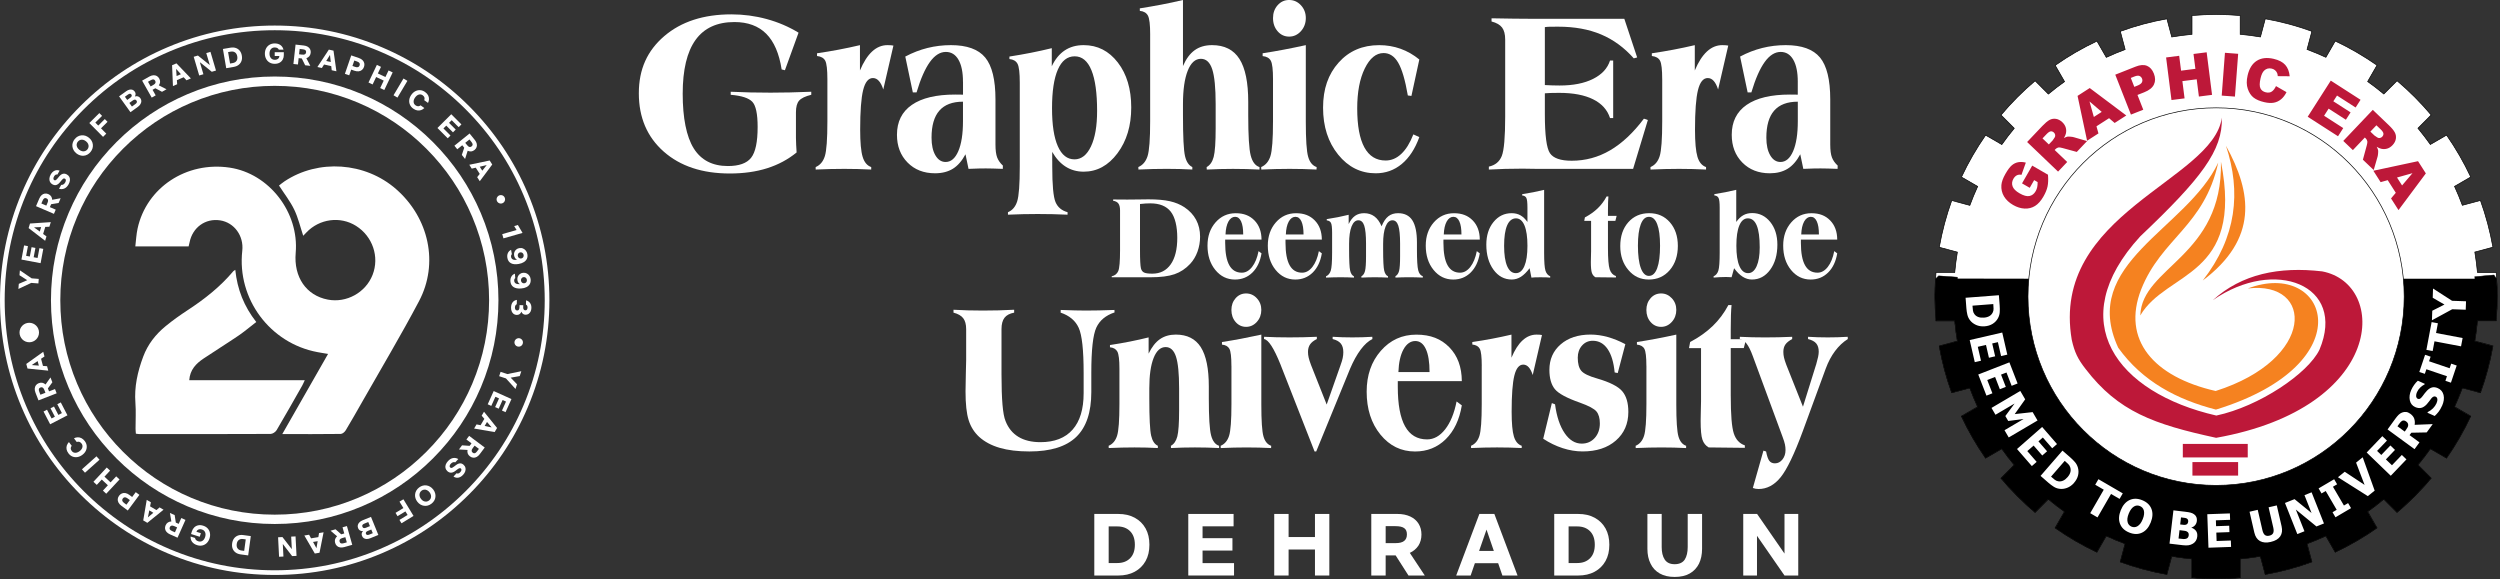 <svg width="587" height="136" viewBox="0 0 587 136" fill="none" xmlns="http://www.w3.org/2000/svg">
<rect x="0" y="0" width="587" height="136" fill="#333333" stroke="none"/>
<g clip-path="url(#clip0_34_133)">
<path d="M190.486 21.538V22.254C189.076 22.609 188.122 23.066 187.628 23.633C187.133 24.2 186.888 25.11 186.888 26.368V32.37C186.888 32.902 186.904 33.457 186.939 34.031C186.974 34.605 187.009 35.196 187.044 35.797C185.031 37.442 182.726 38.677 180.125 39.502C177.523 40.326 174.599 40.736 171.352 40.736C164.896 40.736 159.721 39.021 155.831 35.586C151.945 32.151 149.998 27.591 149.998 21.91C149.998 16.228 151.988 11.895 155.967 8.483C159.947 5.076 165.2 3.372 171.726 3.372C174.564 3.372 177.333 3.739 180.023 4.474C182.714 5.209 185.206 6.275 187.499 7.674L184.299 16.49L183.532 16.302C182.948 12.547 181.74 9.757 179.907 7.924C178.073 6.092 175.584 5.177 172.446 5.177C168.369 5.177 165.328 6.576 163.315 9.374C161.302 12.172 160.297 16.384 160.297 22.015C160.297 27.646 161.162 32.081 162.89 34.844C164.619 37.606 167.291 38.986 170.908 38.986C173.521 38.986 175.335 38.341 176.359 37.048C177.383 35.754 177.893 33.339 177.893 29.799C177.893 26.736 177.473 24.766 176.636 23.891C175.799 23.016 174.109 22.468 171.57 22.258V21.542C173.085 21.613 174.626 21.667 176.188 21.703C177.749 21.738 179.33 21.757 180.938 21.757C182.348 21.757 183.855 21.742 185.451 21.703C187.048 21.667 188.73 21.613 190.494 21.542L190.486 21.538Z" fill="white"/>
<path d="M194.271 18.643C194.271 16.361 194.103 14.899 193.768 14.262C193.433 13.626 192.791 13.254 191.837 13.149V12.512C193.531 12.266 195.221 11.98 196.903 11.664C198.585 11.347 200.259 10.992 201.918 10.601V16.548C202.747 14.567 203.701 13.079 204.776 12.086C205.851 11.093 207.054 10.597 208.374 10.597C208.709 10.597 208.977 10.605 209.18 10.624C209.382 10.64 209.581 10.668 209.776 10.703L207.393 21.007C207.112 20.12 206.766 19.452 206.361 19.002C205.956 18.553 205.489 18.326 204.959 18.326C203.9 18.326 203.137 19.264 202.669 21.14C202.202 23.015 201.969 26.122 201.969 30.459C201.969 33.433 202.163 35.559 202.553 36.833C202.942 38.107 203.612 38.904 204.562 39.224V39.81C203.522 39.756 202.475 39.717 201.427 39.689C200.376 39.662 199.313 39.65 198.238 39.65C197.164 39.65 196.062 39.662 194.944 39.689C193.823 39.717 192.682 39.756 191.518 39.81V39.224C192.557 38.783 193.278 37.927 193.675 36.661C194.072 35.395 194.271 32.671 194.271 28.494V18.643V18.643Z" fill="white"/>
<path d="M226.108 19.202C226.108 16.971 225.753 15.243 225.049 14.024C224.344 12.801 223.355 12.192 222.085 12.192C220.726 12.192 219.48 12.981 218.34 14.556C217.203 16.131 216.155 18.514 215.205 21.699H214.333L212.561 13.282C214.255 12.379 215.992 11.707 217.775 11.262C219.558 10.82 221.392 10.597 223.281 10.597C227.038 10.597 229.721 11.566 231.325 13.505C232.93 15.443 233.736 18.725 233.736 23.344V33.941C233.736 35.27 233.868 36.278 234.133 36.97C234.398 37.661 234.846 38.298 235.48 38.881L235.453 39.65C234.534 39.615 233.782 39.588 233.191 39.572C232.599 39.557 232.038 39.545 231.512 39.545C231.053 39.545 230.547 39.549 229.99 39.557C229.433 39.564 228.573 39.596 227.408 39.65L226.696 36.223C225.866 37.783 224.877 38.916 223.733 39.623C222.584 40.33 221.194 40.686 219.551 40.686C216.903 40.686 214.749 39.846 213.095 38.162C211.436 36.481 210.606 34.313 210.606 31.655C210.606 28.576 211.775 26.228 214.115 24.618C216.451 23.008 219.835 22.203 224.262 22.203C224.757 22.203 225.13 22.207 225.387 22.215C225.644 22.223 225.886 22.226 226.116 22.226V19.198L226.108 19.202ZM226.108 23.875C223.639 23.875 221.79 24.575 220.563 25.974C219.336 27.373 218.725 29.491 218.725 32.32C218.725 34.055 219.029 35.442 219.636 36.477C220.244 37.513 221.042 38.033 222.031 38.033C223.285 38.033 224.278 37.189 225.01 35.497C225.742 33.805 226.108 31.456 226.108 28.447V23.879V23.875Z" fill="white"/>
<path d="M247.067 37.845V39.119C247.067 43.456 247.324 46.23 247.834 47.446C248.345 48.657 249.291 49.45 250.665 49.822V50.408C249.482 50.353 248.31 50.314 247.145 50.287C245.981 50.259 244.817 50.248 243.653 50.248C242.488 50.248 241.351 50.259 240.187 50.287C239.023 50.314 237.851 50.353 236.667 50.408V49.822C237.707 49.396 238.431 48.548 238.836 47.274C239.241 46 239.443 43.28 239.443 39.123V19.413C239.443 17.111 239.268 15.634 238.914 14.978C238.559 14.321 237.925 13.95 237.01 13.864V13.278C238.739 13.012 240.432 12.715 242.091 12.387C243.75 12.059 245.374 11.699 246.958 11.312V15.56C247.733 13.915 248.746 12.676 249.988 11.844C251.234 11.011 252.717 10.597 254.446 10.597C257.694 10.597 260.365 11.957 262.464 14.673C264.562 17.392 265.614 20.909 265.614 25.227C265.614 29.545 264.535 33.097 262.386 35.981C260.232 38.869 257.585 40.31 254.446 40.31C252.877 40.31 251.471 39.92 250.237 39.142C249.003 38.365 247.944 37.204 247.06 35.664V37.841L247.067 37.845ZM252.281 37.419C253.905 37.419 255.198 36.407 256.159 34.379C257.121 32.351 257.6 29.576 257.6 26.052C257.6 21.839 257.156 18.647 256.265 16.478C255.373 14.309 254.065 13.223 252.336 13.223C250.607 13.223 249.287 14.262 248.38 16.345C247.472 18.424 247.017 21.441 247.017 25.387C247.017 29.334 247.472 32.284 248.38 34.336C249.287 36.391 250.587 37.415 252.281 37.415V37.419Z" fill="white"/>
<path d="M270.06 8.1C270.06 5.799 269.885 4.322 269.531 3.665C269.177 3.009 268.542 2.637 267.627 2.551V1.965C269.321 1.7 271.003 1.406 272.669 1.09C274.336 0.773 276.034 0.41 277.762 -0V15.509C278.487 13.829 279.398 12.586 280.504 11.793C281.606 10.996 282.968 10.597 284.592 10.597C287.501 10.597 289.646 11.676 291.021 13.837C292.399 15.998 293.085 19.362 293.085 23.93V26.986C293.085 31.855 293.279 35.031 293.669 36.52C294.058 38.009 294.743 38.912 295.732 39.228V39.814C294.708 39.76 293.673 39.721 292.621 39.693C291.57 39.666 290.534 39.654 289.514 39.654C288.494 39.654 287.462 39.666 286.43 39.693C285.398 39.721 284.37 39.76 283.346 39.814L283.319 39.228C284.113 38.802 284.666 38.005 284.974 36.837C285.281 35.668 285.437 33.421 285.437 30.092V24.434C285.437 20.628 285.168 17.904 284.631 16.267C284.094 14.63 283.206 13.809 281.972 13.809C280.648 13.809 279.616 14.743 278.876 16.611C278.136 18.479 277.762 21.085 277.762 24.43V26.978C277.762 32.058 277.922 35.278 278.237 36.63C278.553 37.986 279.129 38.845 279.959 39.22V39.806C279.005 39.752 278.031 39.713 277.034 39.685C276.037 39.658 275.01 39.646 273.95 39.646C272.891 39.646 271.832 39.658 270.722 39.685C269.613 39.713 268.472 39.752 267.308 39.806L267.28 39.22C268.32 38.779 269.044 37.923 269.449 36.657C269.854 35.391 270.057 32.667 270.057 28.49V8.1H270.06Z" fill="white"/>
<path d="M298.905 18.643C298.905 16.361 298.734 14.899 298.387 14.262C298.045 13.626 297.402 13.262 296.468 13.172V12.508C298.091 12.262 299.738 11.976 301.417 11.66C303.091 11.34 304.82 10.988 306.603 10.597V28.603C306.603 32.8 306.786 35.539 307.16 36.821C307.53 38.107 308.192 38.904 309.146 39.224L309.119 39.81C308.095 39.756 307.055 39.717 305.996 39.689C304.937 39.662 303.87 39.65 302.795 39.65C301.72 39.65 300.677 39.662 299.567 39.689C298.454 39.717 297.317 39.756 296.152 39.81L296.125 39.224C297.165 38.783 297.889 37.927 298.294 36.661C298.699 35.395 298.901 32.671 298.901 28.494V18.643H298.905ZM298.905 4.247C298.905 3.044 299.267 2.036 299.992 1.219C300.716 0.406 301.615 -0.004 302.69 -0.004C303.765 -0.004 304.688 0.406 305.455 1.231C306.222 2.055 306.607 3.059 306.607 4.243C306.607 5.427 306.222 6.475 305.455 7.323C304.688 8.171 303.765 8.596 302.69 8.596C301.615 8.596 300.712 8.182 299.992 7.35C299.267 6.518 298.905 5.482 298.905 4.243V4.247Z" fill="white"/>
<path d="M330.558 22.413C329.938 18.819 329.191 16.263 328.307 14.739C327.423 13.215 326.278 12.457 324.865 12.457C323.101 12.457 321.629 13.664 320.445 16.083C319.262 18.502 318.674 21.62 318.674 25.446C318.674 29.502 319.234 32.554 320.356 34.609C321.477 36.664 323.14 37.688 325.344 37.688C326.703 37.688 327.933 37.165 329.035 36.121C330.137 35.078 331.075 33.554 331.854 31.553L333.256 32.19C332.267 34.933 330.896 37.036 329.14 38.497C327.384 39.959 325.344 40.689 323.015 40.689C319.503 40.689 316.567 39.228 314.204 36.309C311.84 33.386 310.656 29.713 310.656 25.29C310.656 20.866 311.871 17.42 314.309 14.692C316.742 11.965 319.92 10.601 323.833 10.601C325.597 10.601 327.267 10.886 328.848 11.449C330.425 12.015 331.897 12.855 333.256 13.973L331.403 22.523L330.558 22.417V22.413Z" fill="white"/>
<path d="M349.583 39.811V39.119C351.067 38.798 352.075 37.974 352.612 36.638C353.15 35.301 353.418 32.206 353.418 27.357V9.296C353.418 8.057 353.177 7.116 352.69 6.467C352.204 5.822 351.378 5.346 350.214 5.045V4.302H350.533C354.291 4.373 357.094 4.408 358.948 4.408H381.388L384.405 13.489L383.611 13.7C381.368 11.168 378.806 9.296 375.925 8.085C373.039 6.873 369.695 6.264 365.883 6.264C364.999 6.264 364.348 6.268 363.924 6.276C363.5 6.283 363.102 6.315 362.732 6.369V19.972C363.332 20.007 363.916 20.034 364.481 20.05C365.045 20.069 365.618 20.077 366.202 20.077C369.379 20.077 371.996 19.558 374.063 18.522C376.127 17.486 377.451 16.049 378.035 14.208H378.775V27.724H378.035C377.416 25.794 376.092 24.325 374.063 23.317C372.035 22.308 369.379 21.804 366.097 21.804C365.197 21.804 364.512 21.812 364.045 21.832C363.577 21.851 363.141 21.875 362.732 21.91V26.822C362.732 31.761 363.133 34.817 363.936 35.985C364.738 37.153 366.435 37.74 369.029 37.74C372.257 37.74 375.267 36.927 378.051 35.297C380.839 33.668 383.487 31.19 385.99 27.861L386.917 28.182L383.451 39.654H361.117C360.727 39.654 360.127 39.647 359.318 39.627C358.508 39.611 357.896 39.6 357.491 39.6C356.062 39.6 354.696 39.619 353.391 39.654C352.087 39.689 350.813 39.744 349.579 39.815L349.583 39.811Z" fill="white"/>
<path d="M390.285 18.643C390.285 16.361 390.118 14.9 389.783 14.263C389.448 13.626 388.802 13.255 387.852 13.149V12.512C389.545 12.266 391.235 11.981 392.921 11.664C394.607 11.344 396.278 10.992 397.937 10.601V16.549C398.766 14.568 399.72 13.079 400.795 12.086C401.869 11.094 403.069 10.597 404.393 10.597C404.727 10.597 404.996 10.605 405.199 10.625C405.401 10.64 405.6 10.668 405.794 10.703L403.411 21.007C403.127 20.12 402.784 19.452 402.379 19.003C401.974 18.549 401.507 18.327 400.978 18.327C399.918 18.327 399.155 19.265 398.688 21.14C398.221 23.016 397.987 26.122 397.987 30.46C397.987 33.433 398.182 35.559 398.567 36.833C398.957 38.107 399.626 38.904 400.58 39.224V39.811C399.541 39.756 398.493 39.717 397.446 39.69C396.395 39.662 395.332 39.65 394.257 39.65C393.182 39.65 392.084 39.662 390.963 39.69C389.841 39.717 388.7 39.756 387.536 39.811V39.224C388.576 38.783 389.296 37.927 389.693 36.661C390.09 35.395 390.289 32.671 390.289 28.494V18.643H390.285Z" fill="white"/>
<path d="M422.121 19.202C422.121 16.971 421.767 15.243 421.062 14.024C420.357 12.801 419.368 12.192 418.099 12.192C416.74 12.192 415.49 12.981 414.353 14.556C413.216 16.131 412.169 18.514 411.219 21.699H410.346L408.575 13.282C410.269 12.379 412.005 11.707 413.789 11.262C415.568 10.82 417.406 10.597 419.291 10.597C423.048 10.597 425.731 11.566 427.335 13.505C428.939 15.443 429.742 18.725 429.742 23.344V33.941C429.742 35.27 429.874 36.278 430.139 36.97C430.404 37.661 430.855 38.298 431.49 38.881L431.463 39.65C430.544 39.615 429.792 39.588 429.2 39.572C428.608 39.557 428.048 39.545 427.518 39.545C427.059 39.545 426.553 39.549 425.996 39.557C425.439 39.564 424.582 39.596 423.418 39.65L422.702 36.223C421.872 37.783 420.883 38.916 419.738 39.623C418.59 40.33 417.196 40.686 415.556 40.686C412.909 40.686 410.759 39.846 409.1 38.162C407.442 36.481 406.612 34.313 406.612 31.655C406.612 28.576 407.78 26.228 410.117 24.618C412.453 23.008 415.837 22.203 420.264 22.203C420.759 22.203 421.132 22.207 421.389 22.215C421.646 22.223 421.888 22.226 422.117 22.226V19.198L422.121 19.202ZM422.121 23.875C419.653 23.875 417.803 24.575 416.577 25.974C415.35 27.373 414.739 29.491 414.739 32.32C414.739 34.055 415.042 35.442 415.654 36.477C416.261 37.513 417.059 38.033 418.048 38.033C419.302 38.033 420.295 37.189 421.027 35.497C421.759 33.805 422.125 31.456 422.125 28.447V23.879L422.121 23.875Z" fill="white"/>
<path d="M235.155 88.057C235.155 90.914 235.233 93.235 235.385 95.021C235.537 96.806 235.775 98.084 236.098 98.858C236.74 100.503 237.749 101.742 239.127 102.574C240.502 103.406 242.227 103.821 244.302 103.821C247.6 103.821 250.116 102.84 251.844 100.878C253.573 98.916 254.438 96.064 254.438 92.317V87.545C254.438 82.184 254.052 78.663 253.281 76.975C252.51 75.287 251.093 74.099 249.033 73.404L249.056 72.775C250.326 72.822 251.447 72.861 252.421 72.884C253.394 72.907 254.243 72.919 254.967 72.919C255.898 72.919 256.934 72.907 258.067 72.884C259.2 72.861 260.403 72.826 261.672 72.775L261.696 73.357C259.62 74.052 258.191 75.24 257.413 76.928C256.634 78.617 256.24 82.157 256.24 87.545V92.051C256.24 96.814 255.057 100.327 252.693 102.597C250.33 104.868 246.669 106.001 241.713 106.001C238.995 106.001 236.666 105.72 234.727 105.153C232.788 104.586 231.184 103.731 229.914 102.586C228.758 101.519 227.932 100.214 227.442 98.662C226.951 97.111 226.706 94.86 226.706 91.906C226.706 90.73 226.729 89.327 226.78 87.706C226.827 86.084 226.854 85.037 226.854 84.572V77.284C226.854 76.17 226.624 75.315 226.165 74.717C225.705 74.119 224.946 73.685 223.883 73.408V72.728C224.961 72.794 226.071 72.841 227.212 72.872C228.353 72.904 229.537 72.919 230.759 72.919C232.044 72.919 233.294 72.904 234.501 72.872C235.708 72.841 236.915 72.79 238.123 72.728V73.408C237.075 73.603 236.32 74.006 235.852 74.619C235.385 75.233 235.152 76.12 235.152 77.284V88.061L235.155 88.057Z" fill="white"/>
<path d="M269.687 83.044C270.427 81.493 271.311 80.359 272.342 79.641C273.37 78.921 274.62 78.562 276.084 78.562C278.74 78.562 280.695 79.547 281.949 81.516C283.202 83.486 283.829 86.553 283.829 90.719V93.505C283.829 97.944 284.008 100.843 284.359 102.199C284.709 103.555 285.34 104.379 286.24 104.669V105.2C285.305 105.153 284.363 105.114 283.405 105.091C282.447 105.067 281.501 105.056 280.57 105.056C279.639 105.056 278.701 105.067 277.759 105.091C276.816 105.114 275.882 105.153 274.947 105.2L274.924 104.669C275.648 104.282 276.151 103.555 276.431 102.488C276.711 101.421 276.855 99.374 276.855 96.338V91.18C276.855 87.71 276.61 85.228 276.119 83.732C275.629 82.239 274.819 81.493 273.694 81.493C272.487 81.493 271.544 82.345 270.871 84.048C270.193 85.752 269.858 88.128 269.858 91.18V93.505C269.858 98.139 270.002 101.074 270.294 102.308C270.582 103.543 271.108 104.329 271.864 104.669V105.2C270.995 105.153 270.103 105.114 269.196 105.091C268.285 105.067 267.351 105.056 266.385 105.056C265.419 105.056 264.454 105.067 263.441 105.091C262.429 105.114 261.389 105.153 260.33 105.2L260.307 104.669C261.257 104.266 261.915 103.485 262.285 102.332C262.655 101.179 262.842 98.694 262.842 94.884V86.604C262.842 84.505 262.682 83.157 262.359 82.559C262.035 81.962 261.459 81.622 260.622 81.543V81.012C262.23 80.77 263.792 80.5 265.302 80.199C266.813 79.902 268.277 79.574 269.695 79.219V83.044H269.687Z" fill="white"/>
<path d="M289.135 85.904C289.135 83.822 288.98 82.489 288.664 81.907C288.349 81.325 287.769 80.996 286.916 80.914V80.309C288.396 80.082 289.899 79.824 291.429 79.535C292.955 79.246 294.532 78.921 296.16 78.566V94.986C296.16 98.811 296.327 101.308 296.666 102.48C297.005 103.653 297.608 104.379 298.477 104.672L298.453 105.204C297.519 105.157 296.573 105.118 295.607 105.095C294.641 105.071 293.668 105.059 292.687 105.059C291.705 105.059 290.755 105.071 289.743 105.095C288.731 105.118 287.691 105.157 286.632 105.204L286.608 104.672C287.558 104.27 288.217 103.488 288.586 102.336C288.956 101.183 289.143 98.698 289.143 94.888V85.904H289.135ZM289.135 72.779C289.135 71.681 289.466 70.762 290.125 70.016C290.786 69.274 291.604 68.902 292.585 68.902C293.567 68.902 294.408 69.278 295.105 70.028C295.806 70.778 296.156 71.696 296.156 72.775C296.156 73.853 295.806 74.811 295.105 75.584C294.404 76.358 293.563 76.745 292.585 76.745C291.608 76.745 290.783 76.366 290.125 75.608C289.466 74.85 289.135 73.904 289.135 72.775V72.779Z" fill="white"/>
<path d="M314.784 85.662C315.01 85.064 315.17 84.533 315.267 84.064C315.365 83.595 315.411 83.134 315.411 82.684C315.411 81.813 315.209 81.133 314.808 80.648C314.407 80.164 313.772 79.816 312.904 79.609V79.078C313.675 79.124 314.449 79.164 315.22 79.187C315.991 79.21 316.766 79.222 317.537 79.222C318.308 79.222 319.083 79.21 319.866 79.187C320.645 79.164 321.431 79.128 322.218 79.078L322.241 79.609C321.307 80.062 320.395 80.879 319.504 82.067C318.612 83.255 317.779 84.751 317.008 86.561L309.045 106.005H308.659L300.794 85.932C300.763 85.85 300.72 85.748 300.673 85.615C299.112 81.739 297.819 79.738 296.787 79.609L296.81 79.078C297.761 79.124 298.738 79.164 299.743 79.187C300.747 79.21 301.756 79.222 302.772 79.222C303.788 79.222 304.859 79.21 305.945 79.187C307.032 79.164 308.114 79.128 309.193 79.078V79.609C308.469 79.965 307.943 80.379 307.612 80.856C307.281 81.332 307.117 81.926 307.117 82.634C307.117 83.071 307.168 83.513 307.273 83.966C307.378 84.419 307.557 84.982 307.814 85.662L311.506 94.986L314.788 85.662H314.784Z" fill="white"/>
<path d="M328.201 89.488V90.82C328.201 94.97 328.77 98.065 329.915 100.109C331.055 102.152 332.777 103.172 335.078 103.172C336.67 103.172 338.084 102.383 339.326 100.8C340.564 99.218 341.456 97.041 342.005 94.263L343.235 95.181C342.671 98.557 341.413 101.203 339.458 103.125C337.504 105.048 335.101 106.009 332.255 106.009C328.988 106.009 326.278 104.685 324.124 102.039C321.967 99.39 320.893 96.033 320.893 91.965C320.893 88.109 321.998 84.912 324.214 82.376C326.43 79.84 329.21 78.574 332.558 78.574C335.907 78.574 338.36 79.563 340.299 81.54C342.239 83.517 343.22 86.17 343.235 89.496H328.201V89.488ZM328.345 87.358H335.658C335.658 85.018 335.37 83.216 334.79 81.958C334.209 80.7 333.38 80.071 332.305 80.071C331.231 80.071 330.257 80.723 329.541 82.032C328.824 83.341 328.427 85.115 328.345 87.358Z" fill="white"/>
<path d="M347.917 85.904C347.917 83.821 347.765 82.489 347.457 81.907C347.15 81.324 346.566 80.988 345.697 80.891V80.308C347.239 80.082 348.781 79.824 350.319 79.535C351.853 79.246 353.38 78.921 354.891 78.566V83.989C355.646 82.18 356.514 80.824 357.496 79.922C358.477 79.019 359.571 78.566 360.778 78.566C361.086 78.566 361.331 78.573 361.514 78.589C361.697 78.605 361.88 78.628 362.055 78.663L359.883 88.057C359.626 87.248 359.31 86.639 358.94 86.228C358.57 85.818 358.146 85.611 357.659 85.611C356.693 85.611 355.996 86.467 355.572 88.178C355.144 89.89 354.933 92.723 354.933 96.677C354.933 99.389 355.109 101.327 355.463 102.488C355.817 103.649 356.429 104.375 357.297 104.668V105.2C356.347 105.153 355.397 105.114 354.439 105.09C353.481 105.067 352.511 105.055 351.53 105.055C350.549 105.055 349.548 105.067 348.528 105.09C347.508 105.114 346.464 105.153 345.401 105.2V104.668C346.351 104.266 347.006 103.484 347.368 102.332C347.73 101.179 347.909 98.694 347.909 94.884V85.9L347.917 85.904Z" fill="white"/>
<path d="M362.347 103.024L364.375 94.646L365.123 94.935C365.508 97.807 366.26 100.066 367.378 101.703C368.495 103.34 369.835 104.161 371.396 104.161C372.634 104.161 373.65 103.715 374.449 102.828C375.243 101.941 375.644 100.804 375.644 99.413C375.644 98.202 375.383 97.275 374.861 96.627C374.34 95.982 373.039 95.287 370.964 94.544C367.876 93.462 365.91 92.399 365.065 91.348C364.22 90.296 363.799 88.796 363.799 86.842C363.799 84.373 364.683 82.376 366.455 80.848C368.226 79.32 370.567 78.558 373.475 78.558C374.78 78.558 376.115 78.75 377.482 79.129C378.849 79.508 380.231 80.07 381.633 80.813L379.846 87.593L379.121 87.448C378.895 85.06 378.343 83.224 377.455 81.938C376.571 80.656 375.41 80.012 373.981 80.012C372.969 80.012 372.128 80.387 371.458 81.137C370.792 81.887 370.458 82.837 370.458 83.982C370.458 85.369 370.73 86.397 371.279 87.057C371.824 87.718 373.074 88.323 375.021 88.874C377.965 89.73 379.92 90.719 380.885 91.84C381.851 92.962 382.334 94.587 382.334 96.721C382.334 99.499 381.356 101.738 379.402 103.442C377.447 105.145 374.846 105.997 371.595 105.997C370.049 105.997 368.483 105.739 366.902 105.224C365.318 104.708 363.803 103.973 362.354 103.02L362.347 103.024Z" fill="white"/>
<path d="M386.571 85.904C386.571 83.822 386.415 82.489 386.1 81.907C385.788 81.325 385.204 80.996 384.352 80.914V80.309C385.831 80.082 387.334 79.824 388.865 79.535C390.395 79.246 391.968 78.921 393.595 78.566V94.986C393.595 98.811 393.763 101.308 394.102 102.48C394.44 103.653 395.044 104.379 395.912 104.672L395.889 105.204C394.954 105.157 394.008 105.118 393.043 105.095C392.077 105.071 391.103 105.059 390.122 105.059C389.141 105.059 388.191 105.071 387.178 105.095C386.166 105.118 385.126 105.157 384.067 105.204L384.044 104.672C384.994 104.27 385.652 103.488 386.022 102.336C386.392 101.183 386.579 98.698 386.579 94.888V85.904H386.571ZM386.571 72.779C386.571 71.681 386.902 70.762 387.56 70.016C388.218 69.274 389.04 68.902 390.021 68.902C391.002 68.902 391.843 69.278 392.544 70.028C393.245 70.778 393.595 71.696 393.595 72.775C393.595 73.853 393.245 74.811 392.544 75.584C391.843 76.358 391.002 76.745 390.021 76.745C389.04 76.745 388.218 76.366 387.56 75.608C386.898 74.85 386.571 73.904 386.571 72.775V72.779Z" fill="white"/>
<path d="M406.382 92.996C406.382 97.388 406.619 100.307 407.094 101.761C407.569 103.215 408.434 104.149 409.688 104.571V105.153H409.734C407.854 105.122 405.003 105.086 401.191 105.055C400.498 104.653 400.012 104.047 399.731 103.238C399.451 102.429 399.311 100.952 399.311 98.807C399.311 98.194 399.326 97.377 399.357 96.361C399.389 95.345 399.404 94.641 399.404 94.255V81.735H396.581L396.846 80.305C398.921 79.207 400.689 77.952 402.153 76.538C403.617 75.127 404.84 73.49 405.821 71.633H406.569C406.503 72.278 406.456 73.064 406.425 73.982C406.393 74.9 406.378 76.018 406.378 77.323V79.648H409.972L409.442 81.731H406.378V92.993L406.382 92.996Z" fill="white"/>
<path d="M426.413 85.662C426.623 84.935 426.779 84.326 426.884 83.833C426.989 83.341 427.039 82.927 427.039 82.587C427.039 81.762 426.845 81.117 426.459 80.648C426.074 80.18 425.431 79.836 424.528 79.609V79.078C425.299 79.124 426.074 79.164 426.845 79.187C427.616 79.21 428.391 79.222 429.162 79.222C429.933 79.222 430.707 79.21 431.49 79.187C432.269 79.164 433.055 79.128 433.842 79.078L433.865 79.609C432.756 80.305 431.759 81.239 430.875 82.419C429.991 83.599 429.259 84.978 428.679 86.561L423.298 101.234C421.319 106.611 419.583 110.217 418.095 112.058C416.608 113.898 414.875 114.82 412.897 114.82C412.656 114.82 412.426 114.801 412.208 114.758C411.99 114.719 411.776 114.656 411.569 114.578L414.054 105.813L414.68 106.009C414.875 107.056 415.124 107.783 415.428 108.189C415.736 108.592 416.176 108.795 416.756 108.795C417.449 108.795 418.037 108.49 418.516 107.888C418.999 107.283 419.24 106.544 419.24 105.673C419.24 105.235 419.197 104.801 419.108 104.364C419.018 103.926 418.831 103.32 418.539 102.547L411.565 83.634C411.083 82.309 410.596 81.328 410.105 80.692C409.615 80.055 409.081 79.695 408.501 79.613L408.524 79.082C409.49 79.128 410.467 79.168 411.456 79.191C412.445 79.214 413.438 79.226 414.435 79.226C415.432 79.226 416.511 79.214 417.574 79.191C418.637 79.168 419.711 79.132 420.805 79.082V79.613C420.066 80 419.532 80.426 419.213 80.883C418.89 81.344 418.73 81.93 418.73 82.638C418.73 83.075 418.781 83.517 418.886 83.97C418.991 84.423 419.17 84.986 419.427 85.666L423.336 95.497L426.401 85.666L426.413 85.662Z" fill="white"/>
<path d="M261.029 65.096V64.878C261.777 64.702 262.291 64.287 262.571 63.635C262.848 62.978 262.988 61.345 262.988 58.735V49.443C262.988 48.7 262.863 48.153 262.61 47.801C262.361 47.45 261.94 47.227 261.356 47.133L261.372 46.832C261.82 46.84 262.287 46.848 262.77 46.852C263.253 46.856 263.926 46.86 264.783 46.86C265.55 46.86 266.477 46.852 267.563 46.832C268.65 46.813 269.35 46.805 269.658 46.805C271.714 46.805 273.388 46.953 274.685 47.246C275.982 47.54 277.122 48.012 278.108 48.661C279.315 49.466 280.226 50.451 280.849 51.615C281.472 52.78 281.779 54.093 281.779 55.562C281.779 56.789 281.577 57.961 281.172 59.083C280.767 60.2 280.191 61.157 279.451 61.955C278.392 63.092 277.169 63.901 275.787 64.381C274.405 64.862 272.512 65.104 270.11 65.104H261.029V65.096ZM267.672 47.899V58.649C267.672 59.86 267.688 60.806 267.727 61.494C267.762 62.181 267.816 62.685 267.89 63.006C268.007 63.475 268.252 63.799 268.614 63.983C268.977 64.166 269.627 64.256 270.561 64.256C272.427 64.256 273.867 63.522 274.891 62.056C275.915 60.591 276.425 58.524 276.425 55.855C276.425 53.186 275.915 51.01 274.899 49.704C273.879 48.399 272.275 47.747 270.082 47.747C269.736 47.747 269.362 47.758 268.965 47.782C268.568 47.805 268.136 47.844 267.672 47.899V47.899Z" fill="white"/>
<path d="M287.671 56.258V57.016C287.671 59.372 287.995 61.126 288.645 62.287C289.295 63.447 290.272 64.026 291.577 64.026C292.48 64.026 293.282 63.576 293.987 62.678C294.692 61.779 295.198 60.544 295.51 58.965L296.207 59.489C295.887 61.404 295.171 62.908 294.061 63.998C292.951 65.089 291.589 65.636 289.973 65.636C288.119 65.636 286.581 64.885 285.354 63.381C284.128 61.877 283.521 59.974 283.521 57.664C283.521 55.472 284.147 53.659 285.405 52.221C286.663 50.783 288.244 50.064 290.144 50.064C292.044 50.064 293.438 50.627 294.54 51.748C295.642 52.87 296.199 54.378 296.207 56.265H287.671V56.258ZM287.753 55.046H291.904C291.904 53.718 291.74 52.694 291.409 51.979C291.082 51.264 290.611 50.908 290 50.908C289.388 50.908 288.836 51.279 288.431 52.022C288.026 52.764 287.8 53.772 287.753 55.046V55.046Z" fill="white"/>
<path d="M301.836 56.258V57.016C301.836 59.372 302.16 61.126 302.81 62.287C303.456 63.447 304.434 64.026 305.742 64.026C306.645 64.026 307.447 63.576 308.152 62.678C308.853 61.779 309.363 60.544 309.671 58.965L310.368 59.489C310.048 61.404 309.332 62.908 308.222 63.998C307.112 65.089 305.75 65.636 304.134 65.636C302.28 65.636 300.742 64.885 299.516 63.381C298.289 61.877 297.682 59.974 297.682 57.664C297.682 55.472 298.312 53.659 299.566 52.221C300.824 50.783 302.401 50.064 304.305 50.064C306.209 50.064 307.599 50.627 308.701 51.748C309.803 52.87 310.36 54.378 310.368 56.265H301.832L301.836 56.258ZM301.918 55.046H306.069C306.069 53.718 305.905 52.694 305.574 51.979C305.247 51.264 304.776 50.908 304.165 50.908C303.554 50.908 303.004 51.279 302.596 52.022C302.191 52.764 301.965 53.772 301.918 55.046V55.046Z" fill="white"/>
<path d="M316.671 52.6C317.092 51.721 317.594 51.076 318.178 50.669C318.762 50.263 319.471 50.056 320.301 50.056C321.231 50.056 322.037 50.31 322.719 50.818C323.4 51.326 323.957 52.1 324.397 53.135C324.833 52.053 325.362 51.271 325.978 50.783C326.593 50.298 327.356 50.056 328.259 50.056C329.774 50.056 330.896 50.611 331.616 51.724C332.336 52.838 332.698 54.573 332.698 56.929V58.539C332.698 61.052 332.796 62.689 332.994 63.455C333.189 64.221 333.551 64.686 334.069 64.85V65.178C333.54 65.151 333.002 65.131 332.461 65.116C331.916 65.1 331.382 65.096 330.853 65.096C330.323 65.096 329.79 65.104 329.256 65.116C328.723 65.131 328.189 65.151 327.66 65.178L327.644 64.85C328.053 64.631 328.341 64.221 328.501 63.619C328.661 63.017 328.742 61.861 328.742 60.149V57.222C328.742 55.253 328.602 53.842 328.326 52.994C328.049 52.147 327.59 51.724 326.947 51.724C326.262 51.724 325.725 52.209 325.339 53.174C324.95 54.139 324.759 55.491 324.759 57.222V58.543C324.759 61.173 324.845 62.838 325.012 63.541C325.179 64.244 325.479 64.69 325.908 64.881V65.182C325.405 65.155 324.895 65.135 324.373 65.12C323.852 65.104 323.338 65.1 322.824 65.1C322.31 65.1 321.776 65.108 321.251 65.12C320.721 65.135 320.191 65.155 319.662 65.182L319.646 64.881C320.059 64.662 320.343 64.248 320.503 63.643C320.663 63.037 320.744 61.873 320.744 60.149V57.222C320.744 55.253 320.604 53.842 320.328 52.994C320.051 52.147 319.592 51.724 318.949 51.724C318.264 51.724 317.731 52.209 317.345 53.174C316.964 54.139 316.769 55.491 316.769 57.222V58.543C316.769 61.173 316.851 62.838 317.014 63.541C317.178 64.244 317.474 64.69 317.906 64.881V65.182C317.411 65.155 316.909 65.135 316.391 65.12C315.877 65.104 315.344 65.1 314.795 65.1C314.246 65.1 313.7 65.108 313.124 65.12C312.548 65.135 311.96 65.155 311.356 65.182L311.341 64.881C311.878 64.651 312.256 64.209 312.462 63.553C312.673 62.896 312.778 61.489 312.778 59.325V54.624C312.778 53.432 312.688 52.666 312.505 52.326C312.322 51.986 311.995 51.795 311.52 51.748V51.447C312.435 51.31 313.319 51.154 314.176 50.986C315.036 50.818 315.865 50.63 316.668 50.431V52.604L316.671 52.6Z" fill="white"/>
<path d="M338.917 56.258V57.016C338.917 59.372 339.241 61.126 339.891 62.287C340.541 63.447 341.518 64.026 342.823 64.026C343.726 64.026 344.528 63.576 345.233 62.678C345.938 61.779 346.444 60.544 346.756 58.965L347.453 59.489C347.133 61.404 346.417 62.908 345.307 63.998C344.197 65.089 342.835 65.636 341.219 65.636C339.365 65.636 337.827 64.885 336.601 63.381C335.374 61.877 334.767 59.974 334.767 57.664C334.767 55.472 335.394 53.659 336.651 52.221C337.909 50.783 339.49 50.064 341.39 50.064C343.29 50.064 344.684 50.627 345.786 51.748C346.888 52.87 347.445 54.378 347.453 56.265H338.917V56.258ZM338.999 55.046H343.15C343.15 53.718 342.986 52.694 342.655 51.979C342.328 51.264 341.857 50.908 341.246 50.908C340.635 50.908 340.082 51.279 339.677 52.022C339.272 52.764 339.046 53.772 338.999 55.046V55.046Z" fill="white"/>
<path d="M359.575 65.178L359.15 62.978C358.473 63.885 357.795 64.553 357.118 64.987C356.436 65.417 355.72 65.632 354.96 65.632C353.224 65.632 351.795 64.866 350.673 63.33C349.552 61.794 348.987 59.833 348.987 57.438C348.987 55.285 349.548 53.514 350.673 52.131C351.799 50.748 353.216 50.056 354.933 50.056C355.72 50.056 356.405 50.22 356.993 50.552C357.581 50.881 358.134 51.404 358.644 52.119V48.767C358.644 47.547 358.554 46.774 358.375 46.449C358.196 46.125 357.877 45.938 357.41 45.895V45.594C358.305 45.457 359.181 45.304 360.042 45.133C360.899 44.965 361.74 44.777 362.561 44.578V59.329C362.561 61.494 362.666 62.9 362.877 63.557C363.087 64.213 363.461 64.655 363.998 64.885L363.982 65.186C363.718 65.159 363.422 65.139 363.099 65.124C362.775 65.108 362.304 65.104 361.693 65.104C361.082 65.104 360.657 65.112 360.365 65.124C360.073 65.135 359.808 65.159 359.571 65.186L359.575 65.178ZM353.165 57.715C353.165 59.794 353.403 61.384 353.878 62.486C354.353 63.584 355.034 64.135 355.918 64.135C356.802 64.135 357.456 63.58 357.931 62.471C358.406 61.361 358.644 59.774 358.644 57.715C358.644 55.656 358.41 54.038 357.947 52.932C357.48 51.822 356.814 51.267 355.946 51.267C355.077 51.267 354.353 51.815 353.878 52.909C353.403 54.003 353.165 55.605 353.165 57.715V57.715Z" fill="white"/>
<path d="M377.548 58.251C377.548 60.744 377.684 62.4 377.953 63.229C378.221 64.053 378.712 64.585 379.425 64.823V65.151H379.452C378.385 65.132 376.769 65.116 374.604 65.097C374.211 64.866 373.934 64.522 373.775 64.065C373.615 63.608 373.533 62.768 373.533 61.548C373.533 61.201 373.541 60.736 373.56 60.161C373.58 59.587 373.588 59.184 373.588 58.966V51.858H371.983L372.135 51.045C373.315 50.424 374.316 49.709 375.149 48.907C375.978 48.106 376.675 47.176 377.232 46.125H377.657C377.618 46.493 377.591 46.938 377.575 47.458C377.559 47.977 377.548 48.614 377.548 49.357V50.678H379.588L379.288 51.862H377.548V58.254V58.251Z" fill="white"/>
<path d="M380.438 57.781C380.438 55.472 381.065 53.608 382.323 52.185C383.577 50.767 385.216 50.056 387.233 50.056C389.25 50.056 390.843 50.767 392.089 52.193C393.335 53.62 393.958 55.468 393.958 57.742C393.958 60.016 393.323 61.955 392.054 63.428C390.784 64.901 389.149 65.635 387.151 65.635C385.154 65.635 383.612 64.889 382.343 63.4C381.073 61.912 380.438 60.04 380.438 57.785V57.781ZM387.179 64.78C388.02 64.78 388.662 64.174 389.11 62.959C389.558 61.743 389.78 59.997 389.78 57.715C389.78 55.433 389.558 53.807 389.114 52.651C388.67 51.49 388.024 50.912 387.175 50.912C386.326 50.912 385.703 51.494 385.255 52.658C384.807 53.823 384.585 55.499 384.585 57.691C384.585 59.883 384.811 61.705 385.263 62.935C385.715 64.17 386.353 64.784 387.175 64.784L387.179 64.78Z" fill="white"/>
<path d="M406.577 65.096C406.157 65.069 405.845 65.053 405.647 65.049C405.448 65.046 405.253 65.042 405.07 65.042C404.662 65.042 404.237 65.053 403.797 65.077C403.361 65.1 402.878 65.135 402.36 65.178L402.345 64.878C402.882 64.647 403.26 64.206 403.466 63.549C403.676 62.892 403.782 61.486 403.782 59.321V48.763C403.782 47.571 403.692 46.805 403.509 46.465C403.326 46.125 402.999 45.934 402.524 45.887V45.586C403.419 45.449 404.296 45.297 405.152 45.125C406.013 44.957 406.85 44.769 407.671 44.57V52.115C408.182 51.392 408.738 50.861 409.334 50.529C409.934 50.193 410.623 50.029 411.41 50.029C413.115 50.029 414.532 50.724 415.65 52.111C416.767 53.499 417.328 55.277 417.328 57.438C417.328 59.829 416.767 61.794 415.642 63.33C414.517 64.866 413.088 65.632 411.355 65.632C410.596 65.632 409.879 65.417 409.198 64.987C408.516 64.557 407.839 63.889 407.165 62.978L406.577 65.096V65.096ZM410.456 64.135C411.297 64.135 411.959 63.6 412.449 62.525C412.936 61.455 413.181 59.974 413.181 58.086C413.181 55.796 412.951 54.085 412.488 52.959C412.025 51.834 411.332 51.267 410.397 51.267C409.529 51.267 408.863 51.822 408.396 52.932C407.928 54.042 407.699 55.636 407.699 57.715C407.699 59.794 407.94 61.373 408.419 62.478C408.898 63.584 409.576 64.135 410.452 64.135H410.456Z" fill="white"/>
<path d="M422.849 56.258V57.016C422.849 59.372 423.172 61.126 423.822 62.287C424.469 63.447 425.446 64.026 426.755 64.026C427.658 64.026 428.46 63.576 429.165 62.678C429.866 61.779 430.376 60.544 430.683 58.965L431.38 59.489C431.061 61.404 430.345 62.908 429.235 63.998C428.125 65.089 426.762 65.636 425.146 65.636C423.293 65.636 421.755 64.885 420.528 63.381C419.302 61.877 418.694 59.974 418.694 57.664C418.694 55.472 419.325 53.659 420.579 52.221C421.837 50.783 423.414 50.064 425.318 50.064C427.222 50.064 428.612 50.627 429.714 51.748C430.816 52.87 431.373 54.378 431.38 56.265H422.845L422.849 56.258ZM422.931 55.046H427.082C427.082 53.718 426.918 52.694 426.587 51.979C426.26 51.264 425.789 50.908 425.178 50.908C424.566 50.908 424.017 51.279 423.608 52.022C423.203 52.764 422.978 53.772 422.931 55.046Z" fill="white"/>
<path d="M256.941 135.132V120.674H262.552C264.044 120.674 265.348 120.963 266.442 121.569C267.54 122.171 268.389 123.003 268.989 124.082C269.589 125.16 269.881 126.43 269.881 127.903C269.881 129.377 269.592 130.647 268.989 131.725C268.389 132.803 267.54 133.636 266.442 134.238C265.344 134.839 264.04 135.132 262.552 135.132H256.941ZM260.317 132.202H262.346C263.608 132.202 264.601 131.827 265.348 131.08C266.092 130.334 266.466 129.275 266.466 127.903C266.466 126.532 266.092 125.473 265.348 124.726C264.604 123.98 263.608 123.605 262.346 123.605H260.317V132.206V132.202Z" fill="white"/>
<path d="M279.008 135.132V120.674H289.646V123.581H282.36V126.364H289.377V129.271H282.36V132.221H289.751V135.128H279.008V135.132Z" fill="white"/>
<path d="M299.19 135.132V120.674H302.562V126.098H308.754V120.674H312.126V135.132H308.754V129.025H302.562V135.132H299.19Z" fill="white"/>
<path d="M321.979 135.132V120.674H328.128C329.288 120.674 330.281 120.881 331.13 121.276C331.979 121.671 332.621 122.233 333.077 122.96C333.532 123.687 333.758 124.539 333.758 125.516C333.758 126.492 333.509 127.407 333.034 128.134C332.536 128.86 331.874 129.423 331.025 129.818L334.545 135.136H330.713L327.692 130.4H325.352V135.136H321.976L321.979 135.132ZM325.355 127.528H327.653C328.583 127.528 329.269 127.36 329.701 127.008C330.137 126.657 330.343 126.156 330.343 125.473C330.343 124.789 330.137 124.308 329.701 123.999C329.265 123.687 328.583 123.542 327.653 123.542H325.355V127.532V127.528Z" fill="white"/>
<path d="M352.76 135.132L351.767 132.245H346.3L345.308 135.132H341.912L347.356 120.674H350.876L356.319 135.132H352.76ZM347.293 129.357H350.751L349.034 124.351L347.293 129.357Z" fill="white"/>
<path d="M364.933 135.132V120.674H370.544C372.035 120.674 373.339 120.963 374.434 121.569C375.532 122.171 376.38 123.003 376.98 124.082C377.58 125.16 377.872 126.43 377.872 127.903C377.872 129.377 377.584 130.647 376.98 131.725C376.38 132.803 375.532 133.636 374.434 134.238C373.335 134.839 372.031 135.132 370.544 135.132H364.933ZM368.309 132.202H370.337C371.599 132.202 372.592 131.827 373.339 131.08C374.083 130.334 374.457 129.275 374.457 127.903C374.457 126.532 374.083 125.473 373.339 124.726C372.596 123.98 371.599 123.605 370.337 123.605H368.309V132.206V132.202Z" fill="white"/>
<path d="M389.71 134.656C388.756 134.116 388.031 133.347 387.556 132.35C387.058 131.373 386.812 130.209 386.812 128.861V120.674H390.165V128.443C390.165 129.67 390.391 130.647 390.87 131.373C391.349 132.1 392.112 132.475 393.21 132.475C394.308 132.475 395.114 132.1 395.589 131.373C396.045 130.647 396.274 129.67 396.274 128.443V120.674H399.647V128.861C399.647 130.213 399.397 131.373 398.922 132.35C398.424 133.347 397.7 134.116 396.75 134.656C395.796 135.195 394.616 135.465 393.21 135.465C391.804 135.465 390.663 135.195 389.713 134.656H389.71Z" fill="white"/>
<path d="M409.313 135.132V120.674H412.565L419.001 129.982V120.674H422.229V135.132H419.001L412.541 125.805V135.132H409.313Z" fill="white"/>
<path fill-rule="evenodd" clip-rule="evenodd" d="M455.34 81.239L459.588 80.098C459.323 78.527 459.117 76.937 458.969 75.331H454.572C454.413 73.459 454.327 71.564 454.327 69.649C454.327 67.735 454.413 65.839 454.572 63.968H458.969C459.117 62.358 459.323 60.771 459.588 59.2L455.34 58.059C456.005 54.281 456.991 50.611 458.268 47.079L462.516 48.22C463.073 46.712 463.688 45.231 464.354 43.777L460.549 41.573C462.162 38.123 464.066 34.833 466.223 31.734L470.027 33.938C470.95 32.629 471.927 31.359 472.947 30.128L469.84 27.01C472.278 24.106 474.957 21.418 477.85 18.972L480.957 22.09C482.184 21.066 483.449 20.089 484.753 19.159L482.557 15.341C485.641 13.177 488.92 11.27 492.362 9.648L494.558 13.466C496.007 12.798 497.482 12.18 498.985 11.621L497.848 7.358C501.365 6.077 505.025 5.088 508.79 4.42L509.927 8.683C511.492 8.417 513.077 8.21 514.678 8.062V3.646C516.543 3.486 518.431 3.4 520.339 3.4C522.247 3.4 524.136 3.486 526.001 3.646V8.054C527.601 8.202 529.186 8.409 530.751 8.675L531.888 4.412C535.657 5.08 539.314 6.069 542.83 7.35L541.693 11.61C543.196 12.168 544.672 12.786 546.12 13.454L548.316 9.633C551.758 11.25 555.033 13.161 558.121 15.326L555.925 19.144C557.229 20.07 558.495 21.05 559.721 22.074L562.829 18.956C565.722 21.402 568.401 24.091 570.838 26.994L567.731 30.112C568.751 31.343 569.724 32.613 570.651 33.922L574.455 31.718C576.613 34.813 578.513 38.103 580.129 41.558L576.325 43.761C576.99 45.211 577.606 46.692 578.162 48.204L582.407 47.063C583.684 50.592 584.669 54.265 585.335 58.044L581.087 59.185C581.351 60.756 581.558 62.346 581.706 63.952H586.102C586.262 65.824 586.347 67.719 586.347 69.634C586.347 71.548 586.262 73.444 586.102 75.315H581.706C581.558 76.921 581.351 78.512 581.087 80.083L585.335 81.224C584.669 85.002 583.684 88.671 582.407 92.204L578.159 91.063C577.602 92.571 576.986 94.052 576.321 95.506L580.125 97.71C578.513 101.16 576.613 104.45 574.452 107.549L570.647 105.345C569.725 106.654 568.747 107.924 567.727 109.155L570.834 112.273C568.397 115.177 565.718 117.865 562.825 120.311L559.717 117.193C558.491 118.217 557.225 119.194 555.921 120.124L558.117 123.941C555.033 126.106 551.754 128.013 548.312 129.635L546.116 125.817C544.672 126.489 543.192 127.103 541.689 127.661L542.826 131.925C539.31 133.206 535.654 134.195 531.884 134.863L530.747 130.6C529.182 130.866 527.597 131.073 525.997 131.221V135.633C524.128 135.793 522.243 135.879 520.335 135.879C518.427 135.879 516.539 135.793 514.674 135.633V131.221C513.073 131.073 511.488 130.866 509.923 130.6L508.786 134.863C505.021 134.195 501.361 133.206 497.845 131.925L498.982 127.661C497.478 127.103 496.003 126.485 494.554 125.817L492.358 129.639C488.916 128.021 485.641 126.114 482.553 123.945L484.75 120.128C483.445 119.202 482.18 118.221 480.953 117.197L477.846 120.315C474.953 117.869 472.274 115.181 469.836 112.277L472.944 109.159C471.923 107.928 470.946 106.658 470.023 105.349L466.219 107.553C464.062 104.458 462.162 101.168 460.546 97.714L464.35 95.51C463.684 94.056 463.069 92.575 462.512 91.067L458.264 92.208C456.987 88.679 456.001 85.006 455.336 81.228L455.34 81.239Z" fill="white"/>
<path d="M455.34 81.239L459.588 80.098C459.323 78.527 459.117 76.937 458.969 75.331H454.572C454.413 73.459 454.327 71.564 454.327 69.649C454.327 67.735 454.413 65.839 454.572 63.968H458.969C459.117 62.358 459.323 60.771 459.588 59.2L455.34 58.059C456.005 54.281 456.991 50.611 458.268 47.079L462.516 48.22C463.073 46.712 463.688 45.231 464.354 43.777L460.549 41.573C462.162 38.123 464.066 34.833 466.223 31.734L470.027 33.938C470.95 32.629 471.927 31.359 472.947 30.128L469.84 27.01C472.278 24.106 474.957 21.418 477.85 18.972L480.957 22.09C482.184 21.066 483.449 20.089 484.753 19.159L482.557 15.341C485.641 13.177 488.92 11.27 492.362 9.648L494.558 13.466C496.007 12.798 497.482 12.18 498.985 11.621L497.848 7.358C501.365 6.077 505.025 5.088 508.79 4.42L509.927 8.683C511.492 8.417 513.077 8.21 514.678 8.062V3.646C516.543 3.486 518.431 3.4 520.339 3.4C522.247 3.4 524.136 3.486 526.001 3.646V8.054C527.601 8.202 529.186 8.409 530.751 8.675L531.888 4.412C535.657 5.08 539.314 6.069 542.83 7.35L541.693 11.61C543.196 12.168 544.672 12.786 546.12 13.454L548.316 9.633C551.758 11.25 555.033 13.161 558.121 15.326L555.925 19.144C557.229 20.07 558.495 21.05 559.721 22.074L562.829 18.956C565.722 21.402 568.401 24.091 570.838 26.994L567.731 30.112C568.751 31.343 569.724 32.613 570.651 33.922L574.455 31.718C576.613 34.813 578.513 38.103 580.129 41.558L576.325 43.761C576.99 45.211 577.606 46.692 578.162 48.204L582.407 47.063C583.684 50.592 584.669 54.265 585.335 58.044L581.087 59.185C581.351 60.756 581.558 62.346 581.706 63.952H586.102C586.262 65.824 586.347 67.719 586.347 69.634C586.347 71.548 586.262 73.444 586.102 75.315H581.706C581.558 76.921 581.351 78.512 581.087 80.083L585.335 81.224C584.669 85.002 583.684 88.671 582.407 92.204L578.159 91.063C577.602 92.571 576.986 94.052 576.321 95.506L580.125 97.71C578.513 101.16 576.613 104.45 574.452 107.549L570.647 105.345C569.725 106.654 568.747 107.924 567.727 109.155L570.834 112.273C568.397 115.177 565.718 117.865 562.825 120.311L559.717 117.193C558.491 118.217 557.225 119.194 555.921 120.124L558.117 123.941C555.033 126.106 551.754 128.013 548.312 129.635L546.116 125.817C544.672 126.489 543.192 127.103 541.689 127.661L542.826 131.925C539.31 133.206 535.654 134.195 531.884 134.863L530.747 130.6C529.182 130.866 527.597 131.073 525.997 131.221V135.633C524.128 135.793 522.243 135.879 520.335 135.879C518.427 135.879 516.539 135.793 514.674 135.633V131.221C513.073 131.073 511.488 130.866 509.923 130.6L508.786 134.863C505.021 134.195 501.361 133.206 497.845 131.925L498.982 127.661C497.478 127.103 496.003 126.485 494.554 125.817L492.358 129.639C488.916 128.021 485.641 126.114 482.553 123.945L484.75 120.128C483.445 119.202 482.18 118.221 480.953 117.197L477.846 120.315C474.953 117.869 472.274 115.181 469.836 112.277L472.944 109.159C471.923 107.928 470.946 106.658 470.023 105.349L466.219 107.553C464.062 104.458 462.162 101.168 460.546 97.714L464.35 95.51C463.684 94.056 463.069 92.575 462.512 91.067L458.264 92.208C456.987 88.679 456.001 85.006 455.336 81.228L455.34 81.239Z" stroke="black" stroke-width="0.157" stroke-miterlimit="2.61"/>
<path fill-rule="evenodd" clip-rule="evenodd" d="M455.34 81.239L459.588 80.098C459.323 78.527 459.117 76.937 458.969 75.331H454.572C454.413 73.459 454.327 71.564 454.327 69.649C454.327 68.25 454.374 66.867 454.46 65.492L455.188 64.776L460.826 65.175L579.007 65.163L585.568 64.569L586.211 65.492C586.297 66.867 586.343 68.254 586.343 69.649C586.343 71.564 586.258 73.459 586.098 75.331H581.702C581.554 76.937 581.348 78.527 581.083 80.098L585.331 81.239C584.665 85.022 583.68 88.687 582.403 92.219L578.155 91.079C577.598 92.587 576.983 94.068 576.317 95.521L580.121 97.729C578.509 101.18 576.609 104.47 574.448 107.569L570.643 105.365C569.721 106.674 568.743 107.944 567.723 109.175L570.83 112.293C568.393 115.196 565.714 117.885 562.821 120.331L559.713 117.212C558.487 118.236 557.221 119.213 555.917 120.143L558.113 123.961C555.029 126.126 551.751 128.033 548.308 129.654L546.112 125.833C544.664 126.505 543.188 127.118 541.685 127.677L542.822 131.94C539.306 133.222 535.65 134.211 531.88 134.879L530.74 130.616C529.174 130.885 527.589 131.092 525.989 131.237V135.649C524.12 135.809 522.235 135.895 520.327 135.895C518.419 135.895 516.531 135.809 514.666 135.649V131.237C513.065 131.088 511.481 130.881 509.915 130.616L508.778 134.879C505.013 134.211 501.353 133.222 497.837 131.944L498.974 127.681C497.471 127.122 495.995 126.505 494.546 125.837L492.35 129.658C488.912 128.04 485.633 126.134 482.546 123.965L484.742 120.147C483.437 119.221 482.172 118.24 480.945 117.216L477.838 120.335C474.945 117.889 472.266 115.2 469.828 112.297L472.936 109.178C471.916 107.948 470.938 106.678 470.015 105.369L466.211 107.572C464.054 104.478 462.154 101.187 460.538 97.733L464.342 95.529C463.676 94.076 463.061 92.595 462.504 91.086L458.26 92.227C456.983 88.699 455.998 85.026 455.332 81.247L455.34 81.239Z" fill="black"/>
<path d="M455.34 81.239L459.588 80.098C459.323 78.527 459.117 76.937 458.969 75.331H454.572C454.413 73.459 454.327 71.564 454.327 69.649C454.327 68.25 454.374 66.867 454.46 65.492L455.188 64.776L460.826 65.175L579.007 65.163L585.568 64.569L586.211 65.492C586.297 66.867 586.343 68.254 586.343 69.649C586.343 71.564 586.258 73.459 586.098 75.331H581.702C581.554 76.937 581.348 78.527 581.083 80.098L585.331 81.239C584.665 85.022 583.68 88.687 582.403 92.219L578.155 91.079C577.598 92.587 576.983 94.068 576.317 95.521L580.121 97.729C578.509 101.18 576.609 104.47 574.448 107.569L570.643 105.365C569.721 106.674 568.743 107.944 567.723 109.175L570.83 112.293C568.393 115.196 565.714 117.885 562.821 120.331L559.713 117.212C558.487 118.236 557.221 119.213 555.917 120.143L558.113 123.961C555.029 126.126 551.751 128.033 548.308 129.654L546.112 125.833C544.664 126.505 543.188 127.118 541.685 127.677L542.822 131.94C539.306 133.222 535.65 134.211 531.88 134.879L530.74 130.616C529.174 130.885 527.589 131.092 525.989 131.237V135.649C524.12 135.809 522.235 135.895 520.327 135.895C518.419 135.895 516.531 135.809 514.666 135.649V131.237C513.065 131.088 511.481 130.881 509.915 130.616L508.778 134.879C505.013 134.211 501.353 133.222 497.837 131.944L498.974 127.681C497.471 127.122 495.995 126.505 494.546 125.837L492.35 129.658C488.912 128.04 485.633 126.134 482.546 123.965L484.742 120.147C483.437 119.221 482.172 118.24 480.945 117.216L477.838 120.335C474.945 117.889 472.266 115.2 469.828 112.297L472.936 109.178C471.916 107.948 470.938 106.678 470.015 105.369L466.211 107.572C464.054 104.478 462.154 101.187 460.538 97.733L464.342 95.529C463.676 94.076 463.061 92.595 462.504 91.086L458.26 92.227C456.983 88.699 455.998 85.026 455.332 81.247L455.34 81.239Z" stroke="black" stroke-width="0.104" stroke-miterlimit="2.61"/>
<path fill-rule="evenodd" clip-rule="evenodd" d="M520.34 9.269C552.152 9.269 578.903 34.062 581.052 65.441H563.927C561.817 43.148 543.103 25.7 520.34 25.7C497.576 25.7 478.863 43.148 476.752 65.441L459.646 65.413C461.8 34.035 488.531 9.269 520.343 9.269" fill="white"/>
<path fill-rule="evenodd" clip-rule="evenodd" d="M520.339 25.317C544.733 25.317 564.506 45.164 564.506 69.641C564.506 94.118 544.729 113.965 520.339 113.965C495.948 113.965 476.167 94.118 476.167 69.641C476.167 45.164 495.944 25.317 520.339 25.317V25.317Z" fill="white"/>
<path d="M520.339 25.317C544.733 25.317 564.506 45.164 564.506 69.641C564.506 94.118 544.729 113.965 520.339 113.965C495.948 113.965 476.167 94.118 476.167 69.641C476.167 45.164 495.944 25.317 520.339 25.317V25.317Z" stroke="black" stroke-width="0.157" stroke-miterlimit="2.61"/>
<path fill-rule="evenodd" clip-rule="evenodd" d="M521.687 27.619C519.681 42.437 481.374 50.056 486.451 79.805C487.109 82.7 487.845 84.275 489.718 86.663C497.377 96.635 505.664 99.616 520.351 102.801C560.185 95.693 560.749 66.679 545.252 63.721C535.116 62.541 526.351 64.339 519.584 70.477C534.1 60.365 550.999 66.89 544.621 82.091C541.946 87.69 530.444 95.435 520.398 97.573C497.004 92.223 484.267 75.405 502.541 55.488C516.823 41.944 521.932 35.325 521.687 27.619" fill="#BD1839"/>
<path fill-rule="evenodd" clip-rule="evenodd" d="M520.845 38.173C513.482 53.882 488.168 61.787 497.357 81.641C503.038 89.593 511.25 93.849 520.3 96.174C555.57 85.342 546.513 60.615 527.788 67.734C543.343 65.851 543.768 84.326 520.237 91.805C505.651 88.488 498.121 79.778 502.75 67.945C507.52 55.91 517.547 53.167 520.845 38.173Z" fill="#F58220"/>
<path fill-rule="evenodd" clip-rule="evenodd" d="M502.541 74.068C508.697 63.541 526.87 65.249 521.477 37.962C521.952 60.282 502.911 62.588 502.541 74.068Z" fill="#F58220"/>
<path d="M527.769 104.231H512.524V107.404H527.769V104.231Z" fill="#BD1839"/>
<path d="M525.51 108.498H514.782V111.671H525.51V108.498Z" fill="#BD1839"/>
<path fill-rule="evenodd" clip-rule="evenodd" d="M522.652 34.219C528.804 45.324 530.194 56.078 517.212 65.859C525.155 55.664 526.249 45.074 522.652 34.219Z" fill="#F58220"/>
<path fill-rule="evenodd" clip-rule="evenodd" d="M564.008 43.539L566.453 40.659L562.82 41.682L564.008 43.539ZM562.532 45.27L560.636 42.3L558.973 42.769L557.264 40.092L567.754 37.845L569.588 40.713L563.167 49.33L561.415 46.587L562.536 45.266L562.532 45.27ZM556.567 30.909L557.517 31.816C557.618 31.913 557.852 32.07 558.21 32.285C558.385 32.398 558.58 32.437 558.79 32.402C559.004 32.367 559.184 32.273 559.335 32.113C559.557 31.878 559.659 31.624 559.627 31.355C559.6 31.085 559.378 30.757 558.969 30.362L557.98 29.417L556.567 30.905V30.909ZM550.204 33.086L557.131 25.794L560.873 29.374C561.567 30.038 562.042 30.605 562.291 31.073C562.548 31.542 562.63 32.05 562.548 32.586C562.466 33.125 562.201 33.629 561.757 34.094C561.376 34.496 560.955 34.766 560.504 34.895C560.052 35.028 559.589 35.04 559.113 34.93C558.814 34.864 558.455 34.707 558.05 34.465C558.233 34.813 558.343 35.087 558.381 35.294C558.405 35.43 558.405 35.676 558.374 36.02C558.343 36.364 558.307 36.614 558.257 36.775L557.346 39.924L554.807 37.498L555.722 34.125C555.843 33.691 555.886 33.375 555.85 33.176C555.796 32.91 555.664 32.675 555.457 32.48L555.259 32.292L552.455 35.247L550.204 33.094V33.086ZM547.272 18.933L554.258 23.43L553.098 25.243L548.733 22.434L547.868 23.782L551.918 26.388L550.812 28.115L546.762 25.509L545.695 27.177L550.193 30.073L548.966 31.992L541.848 27.412L547.268 18.929L547.272 18.933ZM534.407 20.218L536.872 21.637C536.525 22.34 536.097 22.899 535.599 23.309C535.1 23.719 534.54 23.989 533.913 24.11C533.286 24.231 532.534 24.192 531.658 23.989C530.591 23.743 529.762 23.387 529.154 22.922C528.551 22.457 528.095 21.773 527.784 20.882C527.472 19.991 527.457 18.933 527.737 17.717C528.111 16.096 528.827 14.947 529.886 14.275C530.949 13.602 532.269 13.45 533.843 13.813C535.073 14.099 535.988 14.572 536.576 15.236C537.164 15.9 537.514 16.787 537.62 17.905L534.82 17.881C534.793 17.561 534.746 17.323 534.676 17.162C534.559 16.893 534.392 16.666 534.177 16.486C533.959 16.303 533.702 16.178 533.399 16.107C532.709 15.947 532.121 16.103 531.631 16.568C531.261 16.912 530.973 17.526 530.774 18.401C530.525 19.491 530.517 20.269 530.755 20.75C530.992 21.226 531.409 21.535 532.005 21.676C532.581 21.808 533.06 21.75 533.43 21.488C533.8 21.234 534.123 20.808 534.399 20.222L534.407 20.218ZM522.418 12.395L525.521 12.633L524.762 22.68L521.659 22.445L522.418 12.399V12.395ZM508.595 13.493L511.671 13.102L512.115 16.592L515.479 16.162L515.035 12.672L518.123 12.278L519.389 22.273L516.301 22.668L515.787 18.62L512.423 19.05L512.937 23.098L509.864 23.489L508.599 13.493H508.595ZM501.134 20.394L501.843 20.113C502.404 19.89 502.758 19.636 502.91 19.355C503.058 19.069 503.074 18.776 502.957 18.475C502.84 18.182 502.645 17.971 502.369 17.842C502.092 17.713 501.683 17.756 501.138 17.971L500.313 18.299L501.134 20.394V20.394ZM496.664 17.534L501.465 15.634C502.513 15.22 503.393 15.162 504.109 15.455C504.826 15.748 505.367 16.357 505.729 17.28C506.103 18.229 506.107 19.081 505.749 19.839C505.39 20.597 504.627 21.207 503.463 21.668L501.878 22.293L503.241 25.763L500.344 26.908L496.664 17.534V17.534ZM493.483 26.271L490.613 23.817L491.634 27.463L493.483 26.271ZM495.208 27.752L492.249 29.655L492.716 31.327L490.049 33.043L487.81 22.512L490.668 20.671L499.254 27.115L496.52 28.873L495.204 27.748L495.208 27.752ZM481.07 33.91L481.973 32.957C482.07 32.855 482.226 32.621 482.44 32.265C482.553 32.089 482.592 31.894 482.557 31.683C482.522 31.468 482.429 31.288 482.269 31.136C482.035 30.909 481.782 30.812 481.513 30.843C481.245 30.87 480.918 31.093 480.524 31.503L479.582 32.496L481.066 33.914L481.07 33.91ZM483.235 40.295L475.969 33.344L479.535 29.588C480.197 28.893 480.762 28.416 481.229 28.166C481.696 27.912 482.203 27.826 482.736 27.908C483.273 27.99 483.772 28.256 484.239 28.698C484.644 29.084 484.909 29.503 485.037 29.956C485.17 30.409 485.178 30.874 485.072 31.351C485.006 31.652 484.85 32.011 484.609 32.418C484.956 32.234 485.228 32.124 485.431 32.085C485.567 32.062 485.812 32.062 486.155 32.093C486.498 32.124 486.747 32.16 486.906 32.211L490.045 33.125L487.627 35.673L484.266 34.754C483.834 34.633 483.519 34.59 483.32 34.625C483.055 34.68 482.822 34.813 482.627 35.02L482.436 35.219L485.38 38.033L483.235 40.295V40.295ZM476.584 44.101L474.773 43.058L477.164 38.885L480.867 41.022C480.953 42.136 480.918 43.054 480.766 43.777C480.61 44.504 480.291 45.289 479.808 46.129C479.212 47.169 478.554 47.911 477.826 48.361C477.102 48.81 476.288 49.013 475.385 48.974C474.481 48.931 473.582 48.65 472.678 48.13C471.728 47.583 471.016 46.911 470.537 46.11C470.062 45.313 469.855 44.429 469.925 43.461C469.984 42.706 470.299 41.827 470.872 40.827C471.425 39.862 471.923 39.193 472.375 38.814C472.822 38.435 473.321 38.193 473.866 38.091C474.415 37.986 475.015 38.017 475.665 38.181L474.645 41.05C474.251 40.967 473.897 41.003 473.574 41.155C473.251 41.311 472.978 41.585 472.748 41.983C472.41 42.573 472.344 43.163 472.554 43.75C472.76 44.336 473.309 44.887 474.197 45.395C475.135 45.938 475.91 46.149 476.518 46.024C477.125 45.903 477.612 45.524 477.974 44.891C478.145 44.59 478.266 44.277 478.336 43.953C478.406 43.632 478.437 43.234 478.433 42.757L477.62 42.288L476.584 44.093V44.101Z" fill="#BD1839"/>
<path fill-rule="evenodd" clip-rule="evenodd" d="M571.279 67.75L575.749 70.626L579.023 70.739L578.953 72.721L575.78 72.611L571.018 75.206L571.096 72.959L573.961 71.509L571.201 69.915L571.275 67.75H571.279ZM577.851 81.321L571.617 80.141L571.189 82.427L569.717 82.15L570.944 75.628L572.416 75.905L571.987 78.191L578.221 79.371L577.855 81.317L577.851 81.321ZM576.835 85.826L575.48 89.855L574.183 89.414L574.546 88.339L569.713 86.702L569.351 87.776L568.055 87.339L569.41 83.306L570.706 83.748L570.344 84.826L575.176 86.463L575.538 85.385L576.835 85.826ZM573.377 95.31C573.136 95.861 572.867 96.318 572.575 96.69C572.287 97.061 571.983 97.385 571.668 97.674L569.966 96.912L570.04 96.748C570.504 96.522 570.913 96.233 571.271 95.873C571.625 95.513 571.894 95.13 572.077 94.72C572.124 94.619 572.17 94.478 572.225 94.302C572.275 94.122 572.303 93.974 572.299 93.849C572.299 93.7 572.272 93.56 572.213 93.431C572.151 93.298 572.042 93.2 571.886 93.13C571.707 93.052 571.528 93.056 571.353 93.145C571.177 93.235 571.022 93.368 570.885 93.54C570.714 93.755 570.535 93.99 570.356 94.243C570.177 94.498 569.99 94.724 569.799 94.927C569.355 95.396 568.919 95.678 568.479 95.771C568.043 95.865 567.576 95.799 567.077 95.576C566.407 95.275 565.991 94.751 565.827 93.997C565.668 93.239 565.773 92.438 566.15 91.586C566.341 91.156 566.571 90.75 566.847 90.367C567.12 89.984 567.404 89.656 567.704 89.39L569.343 90.121L569.273 90.277C568.927 90.441 568.592 90.684 568.269 90.996C567.942 91.309 567.689 91.668 567.509 92.075C567.439 92.231 567.389 92.38 567.354 92.512C567.323 92.649 567.307 92.798 567.307 92.966C567.307 93.099 567.338 93.231 567.404 93.356C567.467 93.485 567.56 93.575 567.685 93.63C567.868 93.712 568.039 93.712 568.206 93.63C568.37 93.548 568.58 93.337 568.833 93.005C568.993 92.786 569.149 92.579 569.301 92.376C569.452 92.176 569.628 91.969 569.83 91.754C570.231 91.336 570.636 91.074 571.049 90.969C571.458 90.863 571.913 90.918 572.408 91.141C573.12 91.461 573.568 91.997 573.751 92.751C573.934 93.505 573.814 94.361 573.389 95.314L573.377 95.31ZM564.936 98.94C564.776 98.823 564.616 98.753 564.457 98.733C564.297 98.71 564.133 98.745 563.97 98.839C563.857 98.909 563.748 98.999 563.651 99.112C563.549 99.226 563.436 99.374 563.304 99.554L562.919 100.085L564.628 101.336L564.959 100.879C565.119 100.656 565.243 100.46 565.329 100.285C565.415 100.113 565.45 99.937 565.442 99.765C565.438 99.605 565.395 99.46 565.321 99.327C565.247 99.198 565.119 99.066 564.94 98.936L564.936 98.94ZM571.205 99.581L569.791 101.531L566.178 101.602L565.765 102.168L568.093 103.868L566.937 105.462L560.598 100.832L562.455 98.272C562.712 97.921 562.958 97.627 563.191 97.397C563.429 97.166 563.693 96.99 563.993 96.869C564.305 96.748 564.62 96.701 564.94 96.729C565.259 96.756 565.59 96.897 565.932 97.147C566.419 97.502 566.731 97.897 566.875 98.339C567.015 98.78 567.042 99.249 566.956 99.749L571.209 99.581H571.205ZM561.349 111.703L555.696 106.252L559.371 102.41L560.454 103.454L558.137 105.873L559.126 106.826L561.264 104.595L562.346 105.638L560.208 107.869L561.634 109.241L563.95 106.822L565.033 107.865L561.357 111.707L561.349 111.703ZM554.761 107.369L557.572 115.2L555.968 116.493L548.951 112.054L550.544 110.769L555.205 113.856L553.207 108.623L554.761 107.369ZM552.028 119.307L548.371 121.46L547.678 120.276L548.656 119.701L546.074 115.286L545.097 115.86L544.403 114.676L548.06 112.523L548.753 113.711L547.776 114.286L550.357 118.701L551.334 118.127L552.028 119.315V119.307ZM545.661 122.91L543.901 123.613L539.061 119.643L541.086 124.738L539.412 125.407L536.511 118.095L538.757 117.197L542.752 120.452L541.09 116.263L542.764 115.595L545.665 122.906L545.661 122.91ZM533.193 127.243C532.165 127.482 531.32 127.415 530.65 127.044C529.985 126.673 529.541 126.012 529.319 125.051L528.193 120.155L530.117 119.709L531.215 124.488C531.34 125.02 531.53 125.395 531.787 125.61C532.048 125.825 532.403 125.879 532.854 125.774C533.294 125.672 533.586 125.473 533.734 125.172C533.882 124.875 533.894 124.449 533.769 123.894L532.667 119.115L534.591 118.67L535.716 123.562C535.934 124.508 535.829 125.293 535.405 125.926C534.984 126.555 534.244 126.997 533.189 127.239L533.193 127.243ZM518.548 128.603L518.272 120.737L523.575 120.549L523.63 122.054L520.289 122.171L520.336 123.547L523.42 123.437L523.474 124.942L520.39 125.051L520.46 127.028L523.801 126.911L523.856 128.415L518.552 128.603H518.548ZM513.911 125.715C513.938 125.473 513.911 125.282 513.833 125.133C513.751 124.985 513.615 124.863 513.428 124.77C513.315 124.707 513.156 124.664 512.949 124.633C512.739 124.606 512.462 124.57 512.112 124.527L511.75 124.484L511.52 126.442L511.625 126.454C512.135 126.512 512.486 126.552 512.684 126.567C512.879 126.583 513.082 126.559 513.296 126.497C513.483 126.442 513.627 126.344 513.724 126.204C513.825 126.063 513.888 125.903 513.907 125.711L513.911 125.715ZM513.79 122.476C513.806 122.351 513.79 122.218 513.74 122.077C513.693 121.937 513.603 121.827 513.471 121.753C513.346 121.679 513.202 121.632 513.023 121.605C512.848 121.577 512.583 121.546 512.237 121.503L512.1 121.487L511.906 123.144L512.151 123.171C512.486 123.211 512.719 123.234 512.856 123.246C512.992 123.254 513.132 123.234 513.284 123.183C513.448 123.128 513.568 123.042 513.642 122.917C513.716 122.796 513.763 122.648 513.782 122.476H513.79ZM515.92 125.985C515.873 126.376 515.761 126.704 515.581 126.985C515.402 127.263 515.173 127.482 514.904 127.646C514.585 127.841 514.242 127.966 513.88 128.025C513.518 128.083 513.066 128.075 512.525 128.013L509.402 127.646L510.321 119.83L513.074 120.155C513.646 120.221 514.078 120.295 514.367 120.374C514.659 120.452 514.923 120.577 515.165 120.745C515.426 120.928 515.609 121.155 515.718 121.421C515.827 121.69 515.862 121.987 515.823 122.316C515.78 122.695 515.644 123.027 515.418 123.3C515.192 123.574 514.904 123.761 514.553 123.863V123.906C515.017 124.066 515.375 124.316 515.628 124.664C515.881 125.012 515.975 125.453 515.912 125.981L515.92 125.985ZM503.113 121.905C503.289 121.472 503.394 121.085 503.425 120.741C503.46 120.401 503.44 120.1 503.37 119.842C503.292 119.58 503.176 119.365 503.012 119.201C502.849 119.033 502.662 118.908 502.451 118.822C502.226 118.732 502.004 118.689 501.789 118.693C501.575 118.697 501.342 118.771 501.089 118.908C500.863 119.037 500.641 119.24 500.423 119.514C500.205 119.791 500.006 120.147 499.831 120.581C499.652 121.03 499.543 121.417 499.512 121.749C499.48 122.081 499.5 122.378 499.574 122.636C499.648 122.902 499.769 123.121 499.932 123.285C500.096 123.453 500.283 123.578 500.497 123.664C500.711 123.75 500.937 123.789 501.178 123.777C501.416 123.765 501.653 123.691 501.875 123.558C502.117 123.41 502.338 123.211 502.537 122.96C502.736 122.714 502.926 122.359 503.113 121.901V121.905ZM504.99 122.675C504.515 123.855 503.826 124.656 502.926 125.074C502.027 125.496 501.03 125.485 499.94 125.039C498.842 124.594 498.121 123.902 497.771 122.964C497.421 122.027 497.483 120.975 497.95 119.815C498.421 118.643 499.107 117.845 500.006 117.419C500.906 116.994 501.902 117.001 503 117.447C504.091 117.892 504.815 118.58 505.169 119.51C505.524 120.444 505.461 121.499 504.99 122.675V122.675ZM490.786 120.487L493.963 114.981L491.958 113.817L492.709 112.515L498.429 115.841L497.678 117.142L495.672 115.978L492.495 121.487L490.786 120.495V120.487ZM485.459 112.039C485.798 111.648 486.019 111.257 486.125 110.863C486.234 110.468 486.214 110.073 486.074 109.675C485.973 109.389 485.813 109.143 485.603 108.94C485.393 108.737 485.136 108.502 484.828 108.233L484.801 108.209L481.584 111.914L481.612 111.937C481.943 112.226 482.227 112.469 482.468 112.656C482.706 112.844 482.986 112.961 483.305 113.012C483.683 113.07 484.049 113.02 484.411 112.859C484.773 112.699 485.12 112.426 485.459 112.035V112.039ZM486.977 113.387C486.498 113.942 485.945 114.329 485.326 114.559C484.707 114.786 484.111 114.852 483.539 114.766C483.06 114.7 482.612 114.536 482.204 114.274C481.791 114.016 481.382 113.707 480.973 113.352L479.124 111.738L484.271 105.802L486.105 107.404C486.522 107.768 486.884 108.135 487.203 108.502C487.522 108.874 487.748 109.299 487.889 109.78C488.06 110.37 488.075 110.976 487.935 111.593C487.791 112.215 487.472 112.812 486.973 113.383L486.977 113.387ZM473.59 105.431L479.497 100.253L482.986 104.266L481.857 105.255L479.657 102.727L478.625 103.63L480.654 105.962L479.525 106.951L477.496 104.618L476.008 105.919L478.208 108.448L477.079 109.436L473.59 105.423V105.431ZM471.651 102.715L470.658 101.015L475.144 98.378L471.531 98.847L470.853 97.686L473.026 94.748L468.54 97.385L467.602 95.779L474.365 91.797L475.514 93.763L473.053 97.233L477.266 96.764L478.415 98.733L471.651 102.715V102.715ZM464.498 87.933L471.807 85.08L473.731 90.043L472.333 90.59L471.122 87.464L469.845 87.96L470.962 90.844L469.564 91.391L468.447 88.507L466.605 89.222L467.816 92.348L466.418 92.895L464.494 87.933H464.498ZM462.485 79.848L470.125 78.078L471.316 83.267L469.856 83.607L469.105 80.336L467.769 80.645L468.462 83.662L467.002 84.002L466.309 80.985L464.385 81.43L465.137 84.701L463.677 85.037L462.485 79.848ZM465.818 74.584C466.328 74.545 466.765 74.424 467.115 74.217C467.465 74.014 467.73 73.717 467.909 73.334C468.038 73.06 468.096 72.771 468.085 72.478C468.077 72.185 468.057 71.837 468.026 71.431V71.396L463.139 71.771V71.806C463.174 72.248 463.209 72.619 463.248 72.92C463.287 73.221 463.404 73.502 463.595 73.76C463.821 74.069 464.121 74.291 464.487 74.428C464.857 74.569 465.297 74.62 465.811 74.581L465.818 74.584ZM465.955 76.616C465.226 76.671 464.561 76.562 463.961 76.288C463.361 76.011 462.89 75.639 462.544 75.178C462.248 74.791 462.049 74.362 461.936 73.889C461.823 73.416 461.749 72.908 461.706 72.369L461.52 69.915L469.338 69.317L469.525 71.751C469.568 72.302 469.572 72.822 469.537 73.307C469.502 73.795 469.369 74.256 469.132 74.702C468.844 75.241 468.431 75.682 467.894 76.026C467.356 76.366 466.71 76.569 465.955 76.624V76.616Z" fill="white"/>
</g>
<g clip-path="url(#clip1_34_133)">
<path d="M64.5 123.033C57.409 123.033 50.529 121.644 44.052 118.904C37.796 116.258 32.178 112.47 27.354 107.646C22.529 102.822 18.741 97.204 16.096 90.948C13.356 84.471 11.967 77.591 11.967 70.499C11.967 63.408 13.356 56.528 16.096 50.051C18.741 43.795 22.529 38.177 27.354 33.353C32.178 28.529 37.796 24.741 44.052 22.095C50.529 19.355 57.409 17.966 64.5 17.966C71.592 17.966 78.472 19.355 84.949 22.095C91.204 24.741 96.823 28.529 101.647 33.353C106.471 38.177 110.259 43.795 112.905 50.051C115.644 56.528 117.034 63.408 117.034 70.499C117.034 77.591 115.644 84.471 112.905 90.948C110.259 97.204 106.471 102.822 101.647 107.646C96.823 112.47 91.204 116.258 84.949 118.904C78.472 121.644 71.592 123.033 64.5 123.033V123.033ZM64.5 20.16C57.704 20.16 51.111 21.49 44.906 24.115C38.911 26.65 33.528 30.281 28.904 34.904C24.28 39.528 20.65 44.911 18.115 50.906C15.49 57.111 14.16 63.704 14.16 70.5C14.16 77.297 15.49 83.89 18.115 90.095C20.65 96.089 24.281 101.473 28.904 106.097C33.528 110.721 38.91 114.35 44.906 116.885C51.111 119.51 57.704 120.841 64.5 120.841C71.297 120.841 77.889 119.51 84.095 116.885C90.089 114.35 95.473 110.72 100.097 106.097C104.721 101.473 108.35 96.089 110.885 90.095C113.51 83.89 114.841 77.297 114.841 70.5C114.841 63.704 113.51 57.111 110.885 50.906C108.35 44.911 104.72 39.528 100.097 34.904C95.474 30.28 90.089 26.65 84.095 24.115C77.889 21.49 71.297 20.16 64.5 20.16V20.16Z" fill="white"/>
<path d="M9.015 66.556L7.343 66.423L4.319 67.846L4.415 66.646L6.391 65.787L4.575 64.626L4.667 63.471L7.428 65.354L9.1 65.487L9.015 66.555V66.556Z" fill="white"/>
<path d="M9.533 61.792L5.032 60.947L5.656 57.623L6.561 57.793L6.134 60.069L7.001 60.232L7.412 58.04L8.317 58.21L7.905 60.402L8.824 60.574L9.257 58.265L10.162 58.435L9.532 61.791L9.533 61.792Z" fill="white"/>
<path d="M11.597 53.238L10.631 53.275L10.127 54.937L10.911 55.505L10.598 56.538L6.717 53.554L7.041 52.484L11.926 52.156L11.597 53.238V53.238ZM9.343 54.369L9.661 53.318L7.985 53.381L9.342 54.37L9.343 54.369Z" fill="white"/>
<path d="M12.664 50.214L8.457 48.406L9.228 46.61C9.374 46.272 9.559 46.008 9.78 45.809C10.002 45.611 10.245 45.494 10.514 45.452C10.783 45.409 11.059 45.449 11.343 45.572C11.639 45.699 11.862 45.88 12.014 46.111C12.163 46.347 12.243 46.61 12.251 46.908L14.24 46.545L13.76 47.663L12.002 47.953L11.709 48.636L13.087 49.229L12.663 50.214H12.664ZM10.875 48.278L11.164 47.608C11.281 47.336 11.318 47.116 11.27 46.944C11.221 46.773 11.102 46.651 10.903 46.565C10.709 46.481 10.539 46.48 10.393 46.568C10.248 46.655 10.12 46.837 10.003 47.109L9.714 47.779L10.874 48.278H10.875Z" fill="white"/>
<path d="M15.103 44.269C14.715 44.435 14.301 44.459 13.857 44.323L14.377 43.4C14.537 43.437 14.707 43.404 14.873 43.309C15.04 43.214 15.183 43.068 15.302 42.855C15.415 42.655 15.471 42.474 15.464 42.312C15.458 42.15 15.395 42.032 15.264 41.958C15.184 41.913 15.105 41.891 15.028 41.893C14.949 41.901 14.858 41.941 14.754 42.019C14.653 42.105 14.526 42.237 14.372 42.43L14.059 42.812C13.789 43.144 13.508 43.348 13.227 43.432C12.943 43.521 12.633 43.468 12.295 43.277C12.032 43.129 11.841 42.931 11.729 42.687C11.617 42.443 11.574 42.17 11.604 41.877C11.633 41.584 11.73 41.291 11.894 40.998C12.143 40.556 12.449 40.253 12.816 40.083C13.184 39.912 13.579 39.908 13.999 40.061L13.479 40.984C13.328 40.944 13.188 40.964 13.052 41.03C12.919 41.106 12.798 41.242 12.691 41.431C12.579 41.632 12.525 41.806 12.539 41.957C12.548 42.114 12.614 42.226 12.735 42.294C12.844 42.355 12.961 42.36 13.076 42.304C13.191 42.248 13.351 42.097 13.557 41.85L13.861 41.471C14.432 40.765 15.047 40.598 15.695 40.962C15.976 41.12 16.173 41.321 16.293 41.563C16.41 41.81 16.453 42.083 16.418 42.373C16.38 42.669 16.277 42.973 16.1 43.289C15.826 43.776 15.492 44.101 15.103 44.268V44.269Z" fill="white"/>
<path d="M20.533 36.298C20.259 36.449 19.974 36.541 19.677 36.563C19.375 36.591 19.077 36.562 18.777 36.464C18.477 36.374 18.194 36.222 17.923 36.003C17.652 35.785 17.443 35.54 17.287 35.262C17.131 34.993 17.041 34.709 17.004 34.408C16.962 34.113 16.992 33.815 17.081 33.515C17.167 33.221 17.318 32.938 17.533 32.671C17.752 32.4 17.997 32.191 18.27 32.04C18.54 31.895 18.825 31.803 19.126 31.775C19.427 31.747 19.725 31.777 20.025 31.866C20.325 31.965 20.608 32.117 20.88 32.336C21.152 32.556 21.36 32.8 21.516 33.068C21.672 33.346 21.764 33.632 21.8 33.931C21.837 34.232 21.808 34.529 21.723 34.824C21.634 35.123 21.481 35.406 21.263 35.677C21.048 35.944 20.804 36.152 20.533 36.298H20.533ZM20.798 34.45C20.826 34.227 20.787 34.002 20.688 33.779C20.585 33.56 20.419 33.358 20.198 33.181C19.973 32.999 19.74 32.879 19.505 32.825C19.266 32.776 19.043 32.791 18.826 32.86C18.614 32.935 18.427 33.071 18.27 33.266C18.117 33.455 18.027 33.662 18 33.885C17.977 34.111 18.01 34.333 18.113 34.551C18.212 34.774 18.379 34.976 18.604 35.158C18.824 35.335 19.057 35.455 19.297 35.505C19.532 35.559 19.76 35.549 19.972 35.475C20.189 35.405 20.371 35.273 20.524 35.083C20.681 34.889 20.775 34.678 20.798 34.45V34.45Z" fill="white"/>
<path d="M24.196 32.137L20.97 28.888L23.323 26.552L23.971 27.205L22.379 28.786L23.07 29.481L24.606 27.956L25.25 28.605L23.715 30.13L24.957 31.381L24.196 32.137V32.137Z" fill="white"/>
<path d="M30.632 26.34L27.96 22.622L29.627 21.424C29.884 21.24 30.135 21.116 30.385 21.057C30.635 20.999 30.865 21.004 31.085 21.073C31.299 21.146 31.483 21.289 31.64 21.508C31.767 21.684 31.836 21.87 31.837 22.064C31.843 22.262 31.787 22.456 31.661 22.652C31.93 22.564 32.176 22.558 32.4 22.632C32.624 22.706 32.804 22.845 32.95 23.047C33.107 23.267 33.186 23.501 33.189 23.742C33.187 23.987 33.115 24.225 32.973 24.456C32.835 24.693 32.63 24.904 32.358 25.1L30.632 26.34V26.34ZM29.326 22.718L29.867 23.471L30.583 22.956C30.76 22.829 30.87 22.702 30.915 22.573C30.964 22.449 30.943 22.318 30.851 22.19C30.67 21.939 30.4 21.946 30.042 22.203L29.327 22.718H29.326ZM30.37 24.171L30.977 25.015L31.783 24.435C32.163 24.163 32.25 23.889 32.046 23.606C31.843 23.323 31.556 23.318 31.176 23.591L30.37 24.171V24.171Z" fill="white"/>
<path d="M35.622 22.921L33.37 18.934L35.071 17.974C35.392 17.793 35.699 17.694 35.996 17.671C36.292 17.647 36.556 17.702 36.796 17.831C37.036 17.96 37.231 18.16 37.383 18.429C37.542 18.71 37.609 18.989 37.591 19.264C37.567 19.542 37.471 19.8 37.297 20.042L39.099 20.958L38.04 21.557L36.466 20.723L35.818 21.089L36.556 22.395L35.622 22.922L35.622 22.921ZM35.371 20.297L36.008 19.938C36.265 19.793 36.428 19.64 36.493 19.475C36.559 19.31 36.538 19.14 36.432 18.951C36.328 18.767 36.194 18.662 36.025 18.644C35.856 18.626 35.644 18.693 35.386 18.839L34.75 19.198L35.371 20.298V20.297Z" fill="white"/>
<path d="M43.779 18.855L43.13 18.137L41.532 18.819L41.601 19.784L40.608 20.206L40.404 15.315L41.433 14.877L44.82 18.411L43.779 18.855V18.855ZM41.464 17.853L42.475 17.422L41.35 16.177L41.464 17.853Z" fill="white"/>
<path d="M46.775 17.724L45.48 13.333L46.47 13.04L49.267 15.289L48.433 12.461L49.418 12.171L50.713 16.563L49.729 16.853L46.924 14.6L47.76 17.434L46.776 17.724H46.775Z" fill="white"/>
<path d="M53.115 16.011L52.341 11.498L54.098 11.196C54.565 11.116 54.989 11.137 55.365 11.266C55.741 11.395 56.051 11.608 56.297 11.914C56.543 12.22 56.702 12.599 56.781 13.059C56.859 13.52 56.837 13.931 56.706 14.301C56.576 14.67 56.355 14.975 56.043 15.222C55.731 15.469 55.339 15.63 54.872 15.71L53.114 16.012L53.115 16.011ZM54.016 14.916L54.651 14.807C55.047 14.739 55.338 14.569 55.531 14.295C55.724 14.022 55.784 13.671 55.711 13.243C55.638 12.815 55.464 12.504 55.191 12.311C54.917 12.118 54.586 12.054 54.191 12.123L53.555 12.232L54.016 14.916V14.916Z" fill="white"/>
<path d="M63.295 14.678C62.946 14.474 62.676 14.185 62.485 13.824C62.293 13.463 62.194 13.055 62.193 12.594C62.193 12.127 62.291 11.719 62.481 11.357C62.671 10.995 62.941 10.712 63.289 10.507C63.638 10.302 64.038 10.197 64.499 10.196C65.032 10.196 65.479 10.32 65.842 10.576C66.204 10.832 66.448 11.193 66.56 11.66L65.468 11.662C65.402 11.511 65.29 11.385 65.133 11.287C64.968 11.189 64.757 11.143 64.501 11.143C64.126 11.143 63.831 11.275 63.614 11.533C63.39 11.789 63.279 12.145 63.279 12.592C63.279 13.033 63.392 13.382 63.617 13.644C63.84 13.914 64.15 14.045 64.545 14.045C64.755 14.045 64.94 14.005 65.097 13.925C65.248 13.852 65.374 13.747 65.459 13.616C65.544 13.49 65.59 13.346 65.589 13.194V13.142L64.503 13.143L64.502 12.262L66.64 12.259V12.936C66.641 13.318 66.557 13.66 66.392 13.97C66.228 14.279 65.985 14.529 65.67 14.707C65.347 14.892 64.966 14.984 64.512 14.985C64.045 14.985 63.644 14.88 63.295 14.678V14.678Z" fill="white"/>
<path d="M68.894 15.022L69.397 10.471L71.339 10.685C71.705 10.726 72.012 10.826 72.266 10.98C72.521 11.134 72.704 11.333 72.823 11.578C72.941 11.822 72.983 12.099 72.95 12.406C72.914 12.727 72.805 12.992 72.63 13.205C72.447 13.417 72.219 13.57 71.936 13.665L72.863 15.462L71.653 15.328L70.863 13.732L70.124 13.65L69.959 15.14L68.894 15.022V15.022ZM70.224 12.747L70.951 12.827C71.245 12.86 71.466 12.831 71.616 12.736C71.765 12.639 71.848 12.49 71.872 12.274C71.895 12.064 71.847 11.901 71.72 11.787C71.594 11.674 71.383 11.604 71.089 11.572L70.362 11.491L70.224 12.747H70.224Z" fill="white"/>
<path d="M77.886 16.49L77.779 15.529L76.085 15.147L75.576 15.97L74.523 15.734L77.216 11.646L78.308 11.892L78.991 16.738L77.887 16.49H77.886ZM76.593 14.325L77.665 14.566L77.48 12.899L76.593 14.325Z" fill="white"/>
<path d="M80.982 17.335L82.472 13.005L84.264 13.622C84.619 13.743 84.909 13.913 85.121 14.125C85.334 14.337 85.472 14.58 85.533 14.851C85.593 15.122 85.571 15.407 85.468 15.706C85.365 16.005 85.207 16.242 84.993 16.419C84.776 16.602 84.517 16.708 84.22 16.744C83.922 16.781 83.59 16.736 83.235 16.614L82.457 16.347L81.997 17.684L80.983 17.335H80.982ZM82.752 15.488L83.38 15.704C83.672 15.805 83.91 15.824 84.079 15.757C84.245 15.696 84.37 15.558 84.441 15.353C84.511 15.148 84.496 14.968 84.405 14.811C84.31 14.66 84.112 14.53 83.82 14.429L83.191 14.213L82.752 15.488H82.752Z" fill="white"/>
<path d="M86.522 19.368L88.49 15.234L89.458 15.695L88.72 17.246L90.496 18.092L91.234 16.541L92.202 17.002L90.234 21.136L89.266 20.675L90.097 18.928L88.321 18.083L87.49 19.829L86.522 19.368Z" fill="white"/>
<path d="M93.321 22.918L92.398 22.37L94.737 18.433L95.659 18.981L93.321 22.918V22.918Z" fill="white"/>
<path d="M97.55 21.4C97.916 21.218 98.295 21.142 98.687 21.173C99.078 21.204 99.451 21.35 99.809 21.608C100.14 21.847 100.38 22.109 100.525 22.392C100.666 22.681 100.738 22.975 100.73 23.278C100.714 23.582 100.639 23.877 100.503 24.168L99.606 23.521C99.695 23.319 99.716 23.122 99.663 22.914C99.607 22.711 99.475 22.535 99.255 22.377C98.972 22.173 98.671 22.118 98.35 22.203C98.026 22.293 97.732 22.52 97.475 22.878C97.217 23.235 97.098 23.58 97.116 23.916C97.133 24.253 97.28 24.522 97.562 24.725C97.781 24.883 97.996 24.956 98.202 24.951C98.409 24.946 98.594 24.869 98.751 24.73L99.637 25.369C99.413 25.589 99.157 25.753 98.876 25.85C98.591 25.953 98.289 25.979 97.979 25.925C97.665 25.877 97.34 25.732 97.008 25.493C96.651 25.236 96.397 24.923 96.245 24.561C96.091 24.199 96.043 23.816 96.1 23.411C96.157 23.006 96.321 22.621 96.594 22.242C96.867 21.863 97.184 21.581 97.55 21.399L97.55 21.4Z" fill="white"/>
<path d="M102.714 30.053L105.955 26.82L108.343 29.213L107.691 29.863L106.056 28.224L105.432 28.846L107.007 30.425L106.355 31.075L104.78 29.497L104.118 30.157L105.777 31.82L105.125 32.47L102.714 30.053V30.053Z" fill="white"/>
<path d="M106.693 34.215L110.258 31.341L111.485 32.862C111.716 33.149 111.863 33.436 111.935 33.724C112.007 34.013 111.997 34.283 111.908 34.541C111.82 34.798 111.655 35.023 111.415 35.217C111.164 35.419 110.899 35.532 110.625 35.558C110.346 35.58 110.076 35.527 109.809 35.396L109.2 37.324L108.436 36.376L109.001 34.686L108.535 34.107L107.367 35.049L106.694 34.214L106.693 34.215ZM109.241 33.539L109.7 34.107C109.885 34.338 110.062 34.474 110.236 34.511C110.41 34.549 110.574 34.501 110.743 34.364C110.907 34.232 110.989 34.082 110.979 33.912C110.969 33.742 110.869 33.545 110.683 33.314L110.225 32.746L109.241 33.539V33.539Z" fill="white"/>
<path d="M112.041 41.594L112.642 40.835L111.708 39.371L110.767 39.597L110.187 38.687L114.978 37.683L115.579 38.626L112.651 42.548L112.041 41.594V41.594ZM112.649 39.145L113.24 40.072L114.283 38.758L112.649 39.145Z" fill="white"/>
<path d="M116.604 46.691C116.621 46.519 116.686 46.359 116.79 46.219C116.891 46.073 117.022 45.964 117.19 45.888C117.358 45.813 117.527 45.788 117.703 45.81C117.876 45.827 118.033 45.886 118.179 45.987C118.318 46.09 118.428 46.221 118.503 46.389C118.581 46.564 118.606 46.733 118.589 46.905C118.567 47.081 118.507 47.237 118.407 47.384C118.304 47.523 118.173 47.633 118.004 47.708C117.836 47.783 117.667 47.808 117.494 47.792C117.319 47.77 117.156 47.713 117.016 47.61C116.87 47.509 116.761 47.378 116.683 47.203C116.608 47.035 116.583 46.866 116.605 46.691L116.604 46.691Z" fill="white"/>
<path d="M117.923 54.97L121.295 54.007L120.729 53.08L121.596 52.832L122.694 54.688L118.208 55.969L117.923 54.969V54.97Z" fill="white"/>
<path d="M123.725 60.741C123.581 61.054 123.347 61.317 123.024 61.528C122.701 61.74 122.299 61.886 121.82 61.972C121.056 62.11 120.445 62.059 119.987 61.814C119.522 61.57 119.24 61.152 119.136 60.576C119.058 60.142 119.096 59.755 119.25 59.42C119.396 59.08 119.651 58.826 120.003 58.663L120.189 59.699C120.1 59.762 120.043 59.852 120.017 59.971C119.984 60.084 119.98 60.211 120.007 60.361C120.053 60.62 120.194 60.808 120.421 60.921C120.649 61.034 120.987 61.06 121.438 60.999C121.242 60.914 121.086 60.788 120.969 60.622C120.846 60.457 120.761 60.245 120.715 59.986C120.666 59.714 120.686 59.456 120.776 59.213C120.86 58.971 121.003 58.765 121.207 58.594C121.403 58.419 121.643 58.309 121.922 58.259C122.252 58.199 122.544 58.227 122.813 58.346C123.08 58.458 123.299 58.633 123.481 58.868C123.656 59.097 123.77 59.357 123.822 59.649C123.896 60.056 123.861 60.424 123.725 60.742V60.741ZM122.671 59.379C122.516 59.26 122.335 59.219 122.134 59.255C121.934 59.291 121.784 59.392 121.681 59.557C121.575 59.716 121.542 59.903 121.578 60.104C121.614 60.304 121.71 60.461 121.863 60.574C122.017 60.687 122.192 60.729 122.392 60.693C122.593 60.657 122.748 60.555 122.854 60.396C122.952 60.238 122.986 60.058 122.95 59.858C122.914 59.657 122.818 59.493 122.671 59.38V59.379Z" fill="white"/>
<path d="M124.396 66.7C124.221 66.997 123.963 67.235 123.621 67.413C123.278 67.592 122.864 67.696 122.379 67.734C121.604 67.795 121.002 67.683 120.57 67.394C120.132 67.104 119.893 66.661 119.847 66.077C119.812 65.638 119.888 65.255 120.075 64.938C120.255 64.613 120.534 64.387 120.9 64.26L120.982 65.309C120.887 65.362 120.821 65.447 120.783 65.562C120.739 65.671 120.723 65.798 120.735 65.949C120.755 66.211 120.877 66.413 121.091 66.548C121.306 66.683 121.641 66.743 122.095 66.728C121.909 66.623 121.766 66.483 121.667 66.305C121.561 66.129 121.497 65.91 121.477 65.647C121.455 65.371 121.501 65.117 121.615 64.884C121.722 64.651 121.885 64.46 122.104 64.311C122.317 64.155 122.568 64.07 122.849 64.048C123.184 64.022 123.472 64.079 123.727 64.224C123.982 64.362 124.182 64.558 124.34 64.809C124.491 65.055 124.578 65.325 124.601 65.621C124.634 66.034 124.563 66.395 124.395 66.699L124.396 66.7ZM123.484 65.24C123.341 65.105 123.166 65.047 122.962 65.062C122.759 65.078 122.6 65.163 122.481 65.318C122.361 65.466 122.309 65.648 122.324 65.851C122.34 66.054 122.419 66.22 122.561 66.347C122.703 66.475 122.873 66.534 123.076 66.519C123.28 66.503 123.444 66.417 123.565 66.269C123.679 66.122 123.731 65.946 123.715 65.743C123.7 65.539 123.62 65.367 123.485 65.24H123.484Z" fill="white"/>
<path d="M120.389 70.952C120.629 70.65 120.957 70.469 121.367 70.415L121.335 71.441C121.203 71.483 121.101 71.579 121.025 71.715C120.948 71.851 120.91 72.008 120.904 72.198C120.898 72.389 120.94 72.548 121.021 72.689C121.102 72.823 121.245 72.893 121.435 72.899C121.607 72.904 121.74 72.843 121.83 72.713C121.919 72.584 121.964 72.421 121.97 72.218L121.988 71.639L122.863 71.666L122.846 72.205C122.84 72.396 122.882 72.555 122.976 72.677C123.065 72.798 123.188 72.861 123.346 72.866C123.517 72.871 123.644 72.816 123.733 72.693C123.815 72.571 123.86 72.414 123.866 72.223C123.871 72.046 123.842 71.9 123.774 71.773C123.706 71.646 123.609 71.564 123.492 71.52L123.523 70.521C123.915 70.625 124.224 70.832 124.452 71.142C124.68 71.452 124.786 71.843 124.771 72.323C124.762 72.619 124.701 72.894 124.588 73.133C124.469 73.373 124.312 73.559 124.103 73.704C123.895 73.842 123.655 73.908 123.38 73.899C123.156 73.893 122.961 73.827 122.793 73.703C122.626 73.579 122.506 73.405 122.427 73.178C122.334 73.439 122.189 73.632 121.988 73.764C121.787 73.896 121.568 73.955 121.324 73.947C121.035 73.938 120.787 73.858 120.588 73.701C120.389 73.543 120.238 73.329 120.134 73.068C120.03 72.808 119.987 72.511 119.996 72.182C120.012 71.662 120.144 71.251 120.39 70.95L120.389 70.952Z" fill="white"/>
<path d="M121.029 79.759C121.138 79.625 121.282 79.529 121.445 79.47C121.61 79.405 121.78 79.388 121.961 79.418C122.143 79.45 122.297 79.523 122.431 79.639C122.565 79.749 122.662 79.885 122.727 80.051C122.786 80.214 122.804 80.384 122.772 80.566C122.74 80.754 122.667 80.908 122.557 81.043C122.44 81.176 122.304 81.273 122.139 81.338C121.976 81.396 121.806 81.415 121.624 81.383C121.442 81.351 121.288 81.278 121.153 81.169C121.02 81.052 120.917 80.914 120.858 80.751C120.793 80.587 120.776 80.416 120.808 80.229C120.839 80.047 120.912 79.893 121.029 79.759Z" fill="white"/>
<path d="M117.537 87.31L119.131 87.832L122.404 87.159L122.03 88.304L119.907 88.676L121.4 90.23L121.039 91.33L118.797 88.852L117.203 88.33L117.537 87.311V87.31Z" fill="white"/>
<path d="M115.915 91.816L120.091 93.696L118.702 96.78L117.863 96.401L118.813 94.289L118.01 93.927L117.094 95.961L116.255 95.583L117.17 93.549L116.319 93.165L115.354 95.307L114.515 94.928L115.917 91.815L115.915 91.816Z" fill="white"/>
<path d="M111.895 99.646L112.843 99.838L113.723 98.34L113.095 97.604L113.642 96.674L116.712 100.487L116.145 101.451L111.32 100.622L111.894 99.647L111.895 99.646ZM114.352 99.076L113.795 100.023L115.438 100.356L114.351 99.076H114.352Z" fill="white"/>
<path d="M110.149 102.335L113.816 105.077L112.646 106.642C112.425 106.937 112.184 107.151 111.922 107.292C111.661 107.433 111.397 107.49 111.125 107.468C110.854 107.447 110.595 107.343 110.347 107.158C110.089 106.965 109.916 106.735 109.822 106.476C109.732 106.212 109.716 105.937 109.777 105.647L107.759 105.534L108.488 104.559L110.265 104.688L110.71 104.093L109.509 103.195L110.151 102.335H110.149ZM111.436 104.636L110.999 105.221C110.821 105.459 110.733 105.664 110.74 105.842C110.747 106.02 110.834 106.167 111.008 106.297C111.177 106.423 111.342 106.465 111.505 106.413C111.666 106.361 111.834 106.216 112.011 105.978L112.448 105.393L111.436 104.637L111.436 104.636Z" fill="white"/>
<path d="M106.385 107.547C106.801 107.476 107.209 107.549 107.609 107.785L106.889 108.562C106.742 108.488 106.569 108.481 106.385 108.534C106.201 108.587 106.028 108.696 105.862 108.875C105.706 109.044 105.609 109.205 105.578 109.365C105.547 109.525 105.58 109.654 105.691 109.757C105.759 109.819 105.83 109.859 105.905 109.874C105.985 109.886 106.081 109.868 106.201 109.817C106.32 109.757 106.474 109.657 106.669 109.506L107.062 109.207C107.402 108.947 107.722 108.814 108.015 108.798C108.313 108.778 108.601 108.902 108.886 109.166C109.108 109.371 109.247 109.608 109.299 109.871C109.351 110.135 109.328 110.411 109.232 110.689C109.136 110.966 108.973 111.229 108.744 111.475C108.4 111.847 108.031 112.07 107.634 112.15C107.237 112.23 106.851 112.142 106.479 111.895L107.199 111.119C107.336 111.192 107.477 111.206 107.625 111.173C107.772 111.13 107.922 111.026 108.069 110.867C108.226 110.698 108.318 110.541 108.34 110.391C108.367 110.236 108.329 110.113 108.228 110.018C108.136 109.933 108.024 109.9 107.899 109.928C107.774 109.956 107.583 110.065 107.324 110.257L106.94 110.555C106.22 111.108 105.584 111.127 105.038 110.622C104.802 110.402 104.658 110.161 104.597 109.898C104.54 109.63 104.562 109.354 104.664 109.081C104.77 108.802 104.941 108.53 105.187 108.265C105.567 107.855 105.968 107.616 106.384 107.545L106.385 107.547Z" fill="white"/>
<path d="M99.249 114.033C99.551 113.95 99.85 113.928 100.143 113.975C100.443 114.018 100.725 114.115 100.995 114.281C101.265 114.438 101.505 114.652 101.718 114.928C101.931 115.203 102.077 115.49 102.164 115.797C102.253 116.094 102.275 116.393 102.241 116.693C102.212 116.99 102.115 117.273 101.958 117.544C101.806 117.81 101.592 118.05 101.321 118.259C101.045 118.472 100.759 118.618 100.458 118.702C100.161 118.78 99.863 118.803 99.564 118.76C99.264 118.717 98.982 118.62 98.711 118.463C98.442 118.297 98.202 118.083 97.989 117.807C97.775 117.531 97.63 117.245 97.541 116.947C97.454 116.641 97.431 116.342 97.465 116.042C97.499 115.741 97.597 115.458 97.748 115.191C97.905 114.921 98.119 114.681 98.395 114.468C98.666 114.259 98.952 114.113 99.248 114.034L99.249 114.033ZM98.562 115.77C98.483 115.98 98.468 116.208 98.512 116.448C98.562 116.684 98.677 116.919 98.849 117.143C99.026 117.372 99.225 117.544 99.44 117.651C99.662 117.755 99.882 117.792 100.109 117.775C100.332 117.752 100.546 117.662 100.744 117.51C100.937 117.361 101.072 117.182 101.151 116.971C101.225 116.756 101.245 116.533 101.195 116.297C101.151 116.057 101.036 115.821 100.859 115.592C100.686 115.369 100.488 115.197 100.266 115.094C100.05 114.986 99.826 114.944 99.603 114.966C99.375 114.983 99.167 115.07 98.975 115.218C98.776 115.371 98.636 115.555 98.561 115.77L98.562 115.77Z" fill="white"/>
<path d="M94.718 117.229L97.099 121.141L94.266 122.866L93.787 122.079L95.703 120.912L95.193 120.075L93.344 121.2L92.869 120.419L94.718 119.293L93.801 117.787L94.717 117.229H94.718Z" fill="white"/>
<path d="M87.11 121.364L88.836 125.605L86.934 126.379C86.641 126.497 86.369 126.559 86.112 126.558C85.855 126.556 85.633 126.497 85.435 126.378C85.244 126.257 85.099 126.075 84.997 125.825C84.915 125.623 84.891 125.427 84.936 125.239C84.977 125.044 85.076 124.869 85.245 124.708C84.963 124.73 84.722 124.679 84.522 124.555C84.322 124.43 84.18 124.254 84.085 124.022C83.984 123.772 83.961 123.526 84.014 123.291C84.074 123.053 84.2 122.839 84.391 122.647C84.581 122.45 84.829 122.291 85.14 122.165L87.108 121.364H87.11ZM86.856 123.534L86.464 122.571L85.544 122.946C85.112 123.122 84.963 123.367 85.094 123.69C85.226 124.013 85.504 124.085 85.936 123.909L86.856 123.534V123.534ZM87.53 125.192L87.18 124.332L86.364 124.664C86.163 124.746 86.025 124.845 85.952 124.96C85.875 125.069 85.865 125.201 85.925 125.348C86.041 125.634 86.306 125.69 86.714 125.524L87.53 125.192V125.192Z" fill="white"/>
<path d="M81.457 123.518L82.708 127.924L80.829 128.458C80.474 128.558 80.153 128.581 79.859 128.535C79.566 128.488 79.321 128.373 79.119 128.191C78.917 128.008 78.773 127.77 78.688 127.471C78.6 127.161 78.6 126.874 78.683 126.611C78.772 126.347 78.926 126.117 79.152 125.924L77.615 124.609L78.786 124.277L80.12 125.457L80.835 125.254L80.425 123.811L81.457 123.518H81.457ZM81.084 126.128L80.382 126.328C80.097 126.409 79.903 126.518 79.801 126.664C79.698 126.81 79.678 126.98 79.737 127.188C79.795 127.391 79.901 127.525 80.061 127.582C80.221 127.639 80.443 127.624 80.727 127.543L81.43 127.343L81.084 126.128Z" fill="white"/>
<path d="M72.574 125.55L73.036 126.4L74.749 126.115L74.91 125.161L75.974 124.984L75.021 129.785L73.918 129.969L71.458 125.737L72.574 125.551V125.55ZM74.588 127.069L73.504 127.25L74.303 128.724L74.588 127.069V127.069Z" fill="white"/>
<path d="M69.395 125.946L69.626 130.519L68.594 130.571L66.402 127.73L66.551 130.674L65.525 130.726L65.295 126.152L66.32 126.1L68.519 128.947L68.37 125.997L69.395 125.946V125.946Z" fill="white"/>
<path d="M58.888 125.874L58.273 130.412L56.507 130.172C56.037 130.108 55.639 129.962 55.319 129.726C54.999 129.49 54.767 129.193 54.625 128.829C54.481 128.464 54.444 128.054 54.507 127.591C54.57 127.128 54.715 126.743 54.95 126.429C55.185 126.116 55.487 125.891 55.858 125.749C56.23 125.607 56.653 125.571 57.122 125.635L58.889 125.874H58.888ZM57.701 126.649L57.062 126.563C56.663 126.509 56.335 126.584 56.069 126.787C55.802 126.989 55.64 127.306 55.581 127.737C55.523 128.167 55.596 128.515 55.798 128.782C56.001 129.049 56.299 129.209 56.696 129.262L57.335 129.348L57.701 126.649V126.649Z" fill="white"/>
<path d="M48.779 124.092C49.05 124.392 49.221 124.748 49.293 125.151C49.366 125.553 49.339 125.973 49.2 126.411C49.059 126.856 48.842 127.216 48.551 127.504C48.261 127.791 47.918 127.981 47.525 128.07C47.131 128.159 46.717 128.139 46.278 128.001C45.769 127.841 45.38 127.587 45.112 127.233C44.844 126.88 44.721 126.461 44.755 125.982L45.796 126.31C45.813 126.475 45.883 126.627 46.003 126.769C46.13 126.913 46.317 127.02 46.562 127.097C46.92 127.21 47.242 127.174 47.526 126.995C47.816 126.817 48.029 126.512 48.164 126.085C48.296 125.665 48.295 125.299 48.16 124.98C48.028 124.656 47.773 124.438 47.397 124.319C47.196 124.256 47.008 124.238 46.834 124.266C46.668 124.289 46.517 124.352 46.396 124.452C46.277 124.546 46.19 124.67 46.144 124.814L46.128 124.864L47.164 125.191L46.898 126.032L44.859 125.389L45.062 124.742C45.177 124.378 45.361 124.078 45.611 123.832C45.861 123.587 46.169 123.421 46.523 123.347C46.886 123.268 47.278 123.295 47.71 123.432C48.156 123.572 48.507 123.793 48.778 124.093L48.779 124.092Z" fill="white"/>
<path d="M43.548 122.07L41.685 126.253L39.9 125.459C39.564 125.309 39.302 125.12 39.106 124.896C38.911 124.673 38.797 124.427 38.758 124.158C38.719 123.889 38.763 123.613 38.889 123.331C39.02 123.036 39.204 122.815 39.436 122.667C39.674 122.52 39.938 122.444 40.236 122.439L39.899 120.445L41.012 120.94L41.279 122.701L41.958 123.004L42.568 121.633L43.548 122.07V122.07ZM41.588 123.834L40.922 123.537C40.651 123.417 40.431 123.376 40.26 123.422C40.088 123.468 39.964 123.586 39.875 123.784C39.79 123.976 39.786 124.148 39.872 124.294C39.958 124.441 40.137 124.57 40.408 124.691L41.075 124.988L41.588 123.834V123.834Z" fill="white"/>
<path d="M35.428 117.941L35.238 118.889L36.737 119.767L37.471 119.138L38.402 119.683L34.595 122.76L33.63 122.194L34.452 117.368L35.428 117.941V117.941ZM36.002 120.396L35.054 119.841L34.724 121.485L36.002 120.396V120.396Z" fill="white"/>
<path d="M32.733 116.195L30.002 119.87L28.481 118.74C28.18 118.516 27.955 118.267 27.817 118.001C27.679 117.734 27.62 117.461 27.645 117.185C27.67 116.908 27.777 116.643 27.965 116.39C28.154 116.136 28.377 115.958 28.634 115.855C28.896 115.746 29.174 115.723 29.469 115.779C29.765 115.834 30.068 115.978 30.368 116.201L31.028 116.692L31.872 115.556L32.733 116.196V116.195ZM30.487 117.419L29.954 117.022C29.706 116.838 29.485 116.748 29.304 116.761C29.127 116.768 28.966 116.862 28.837 117.037C28.708 117.211 28.667 117.386 28.708 117.564C28.752 117.736 28.902 117.92 29.149 118.105L29.683 118.502L30.487 117.42V117.419Z" fill="white"/>
<path d="M28.069 112.579L24.945 115.927L24.161 115.195L25.332 113.94L23.894 112.598L22.723 113.853L21.939 113.122L25.063 109.774L25.847 110.505L24.527 111.919L25.965 113.261L27.285 111.847L28.069 112.579Z" fill="white"/>
<path d="M22.652 107.143L23.366 107.943L19.953 110.993L19.238 110.194L22.652 107.143Z" fill="white"/>
<path d="M18.165 107.321C17.761 107.384 17.376 107.343 17.013 107.196C16.648 107.049 16.337 106.797 16.074 106.443C15.83 106.117 15.68 105.794 15.626 105.48C15.578 105.164 15.599 104.861 15.697 104.574C15.804 104.289 15.964 104.03 16.182 103.794L16.843 104.68C16.697 104.847 16.618 105.028 16.606 105.242C16.599 105.453 16.672 105.661 16.833 105.877C17.042 106.156 17.312 106.299 17.644 106.315C17.981 106.326 18.329 106.198 18.682 105.935C19.036 105.671 19.252 105.378 19.337 105.052C19.422 104.726 19.363 104.426 19.154 104.147C18.992 103.93 18.81 103.796 18.611 103.739C18.413 103.682 18.213 103.7 18.022 103.785L17.369 102.909C17.648 102.766 17.942 102.687 18.239 102.679C18.542 102.666 18.837 102.733 19.118 102.877C19.403 103.017 19.67 103.253 19.913 103.58C20.177 103.934 20.325 104.308 20.361 104.699C20.398 105.09 20.329 105.47 20.153 105.839C19.977 106.208 19.706 106.526 19.331 106.805C18.956 107.085 18.569 107.259 18.165 107.322L18.165 107.321Z" fill="white"/>
<path d="M15.842 97.515L11.777 99.622L10.221 96.62L11.039 96.196L12.104 98.252L12.887 97.847L11.86 95.866L12.678 95.443L13.704 97.423L14.534 96.994L13.453 94.908L14.271 94.485L15.842 97.516V97.515Z" fill="white"/>
<path d="M13.303 92.349L9.036 94.01L8.327 92.189C8.193 91.846 8.14 91.527 8.159 91.231C8.178 90.934 8.269 90.679 8.431 90.461C8.593 90.242 8.818 90.077 9.106 89.965C9.406 89.848 9.692 89.822 9.962 89.879C10.234 89.943 10.476 90.074 10.691 90.28L11.854 88.627L12.296 89.761L11.247 91.201L11.517 91.893L12.914 91.349L13.303 92.348V92.349ZM10.67 92.223L10.405 91.543C10.298 91.267 10.17 91.084 10.015 90.996C9.861 90.908 9.69 90.903 9.487 90.982C9.291 91.059 9.168 91.177 9.126 91.342C9.084 91.506 9.12 91.725 9.228 92.001L9.493 92.681L10.669 92.223H10.67Z" fill="white"/>
<path d="M10.443 83.697L9.64 84.237L10.086 85.915L11.051 85.986L11.328 87.029L6.458 86.532L6.171 85.452L10.153 82.604L10.443 83.697L10.443 83.697ZM9.121 85.845L8.838 84.783L7.446 85.718L9.12 85.845H9.121Z" fill="white"/>
<path d="M64.5 135C55.794 135 47.346 133.295 39.394 129.931C31.712 126.682 24.815 122.031 18.892 116.108C12.968 110.185 8.318 103.287 5.069 95.606C1.705 87.654 0 79.207 0 70.5C0 61.794 1.705 53.346 5.069 45.394C8.318 37.712 12.969 30.815 18.892 24.892C24.816 18.968 31.713 14.318 39.394 11.069C47.346 7.705 55.793 6 64.5 6C73.207 6 81.654 7.705 89.606 11.069C97.287 14.318 104.185 18.969 110.108 24.892C116.032 30.816 120.682 37.713 123.931 45.394C127.295 53.346 129 61.793 129 70.5C129 79.208 127.295 87.654 123.931 95.607C120.682 103.288 116.031 110.186 110.108 116.109C104.185 122.033 97.287 126.683 89.606 129.932C81.654 133.295 73.207 135.001 64.5 135.001V135ZM64.5 7.096C55.941 7.096 47.637 8.773 39.821 12.079C32.271 15.272 25.49 19.844 19.667 25.667C13.844 31.49 9.272 38.27 6.078 45.821C2.773 53.637 1.096 61.941 1.096 70.5C1.096 79.059 2.773 87.363 6.078 95.179C9.272 102.73 13.844 109.51 19.667 115.333C25.49 121.156 32.27 125.728 39.82 128.922C47.636 132.227 55.94 133.904 64.5 133.904C73.059 133.904 81.363 132.227 89.179 128.922C96.729 125.728 103.51 121.156 109.333 115.333C115.155 109.51 119.728 102.73 122.921 95.18C126.227 87.364 127.903 79.06 127.903 70.5C127.903 61.941 126.227 53.637 122.921 45.821C119.728 38.271 115.156 31.49 109.333 25.667C103.509 19.844 96.729 15.272 89.179 12.079C81.363 8.773 73.059 7.096 64.5 7.096H64.5Z" fill="white"/>
<path d="M66.276 101.924C69.926 95.536 73.423 89.415 77.022 83.115C76.101 82.953 75.332 82.825 74.566 82.682C63.379 80.605 55.626 70.166 56.886 58.881C57.278 55.372 54.987 52.237 51.664 51.738C48.222 51.22 45.205 53.402 44.513 56.902C44.453 57.204 44.371 57.502 44.287 57.852H31.773C31.945 56.435 32.006 55.024 32.302 53.664C34.398 44.032 43.774 37.846 53.919 39.357C63.187 40.737 70.251 49.85 69.43 59.364C68.938 65.062 71.9 69.376 76.97 70.346C81.362 71.187 85.855 68.702 87.486 64.531C89.132 60.322 87.501 55.495 83.601 53.04C79.896 50.708 75.001 51.358 71.937 54.588C71.695 54.844 71.448 55.096 71.195 55.359C70.501 53.275 70.014 51.145 69.09 49.226C68.151 47.275 66.78 45.533 65.511 43.564C65.839 43.312 66.302 42.913 66.806 42.577C74.762 37.288 85.746 38.056 92.997 44.4C100.72 51.156 103.077 61.837 98.388 70.71C94.17 78.694 89.53 86.455 85.069 94.31C83.788 96.566 82.51 98.824 81.17 101.044C80.937 101.431 80.406 101.882 80.007 101.887C75.537 101.946 71.067 101.924 66.276 101.924V101.924Z" fill="white"/>
<path d="M55.246 63.358C55.717 67.959 57.295 71.941 60.169 75.606C58.726 76.72 57.405 77.846 55.979 78.817C53.279 80.652 50.5 82.37 47.79 84.19C46.041 85.363 44.612 86.801 44.435 89.271H71.559C71.29 89.844 71.149 90.202 70.961 90.534C68.971 94.032 66.997 97.541 64.946 101.004C64.688 101.439 64.015 101.886 63.532 101.888C53.242 101.937 42.952 101.924 32.662 101.918C32.444 101.918 32.227 101.867 31.905 101.827C31.877 101.419 31.828 101.03 31.827 100.641C31.819 98.628 31.951 96.604 31.795 94.603C31.502 90.81 32.313 87.252 33.625 83.737C34.708 80.834 36.545 78.508 38.888 76.582C40.543 75.223 42.302 73.979 44.095 72.804C48.044 70.217 51.719 67.326 54.769 63.693C54.847 63.601 54.971 63.548 55.247 63.357L55.246 63.358Z" fill="white"/>
<path d="M6.872 80.365C8.136 80.365 9.16 79.341 9.16 78.077C9.16 76.813 8.136 75.789 6.872 75.789C5.608 75.789 4.584 76.813 4.584 78.077C4.584 79.341 5.608 80.365 6.872 80.365Z" fill="white"/>
</g>
<defs>
<clipPath id="clip0_34_133">
<rect width="437" height="136" fill="white" transform="translate(150)"/>
</clipPath>
<clipPath id="clip1_34_133">
<rect width="129" height="129" fill="white" transform="translate(0 6)"/>
</clipPath>
</defs>
</svg>
